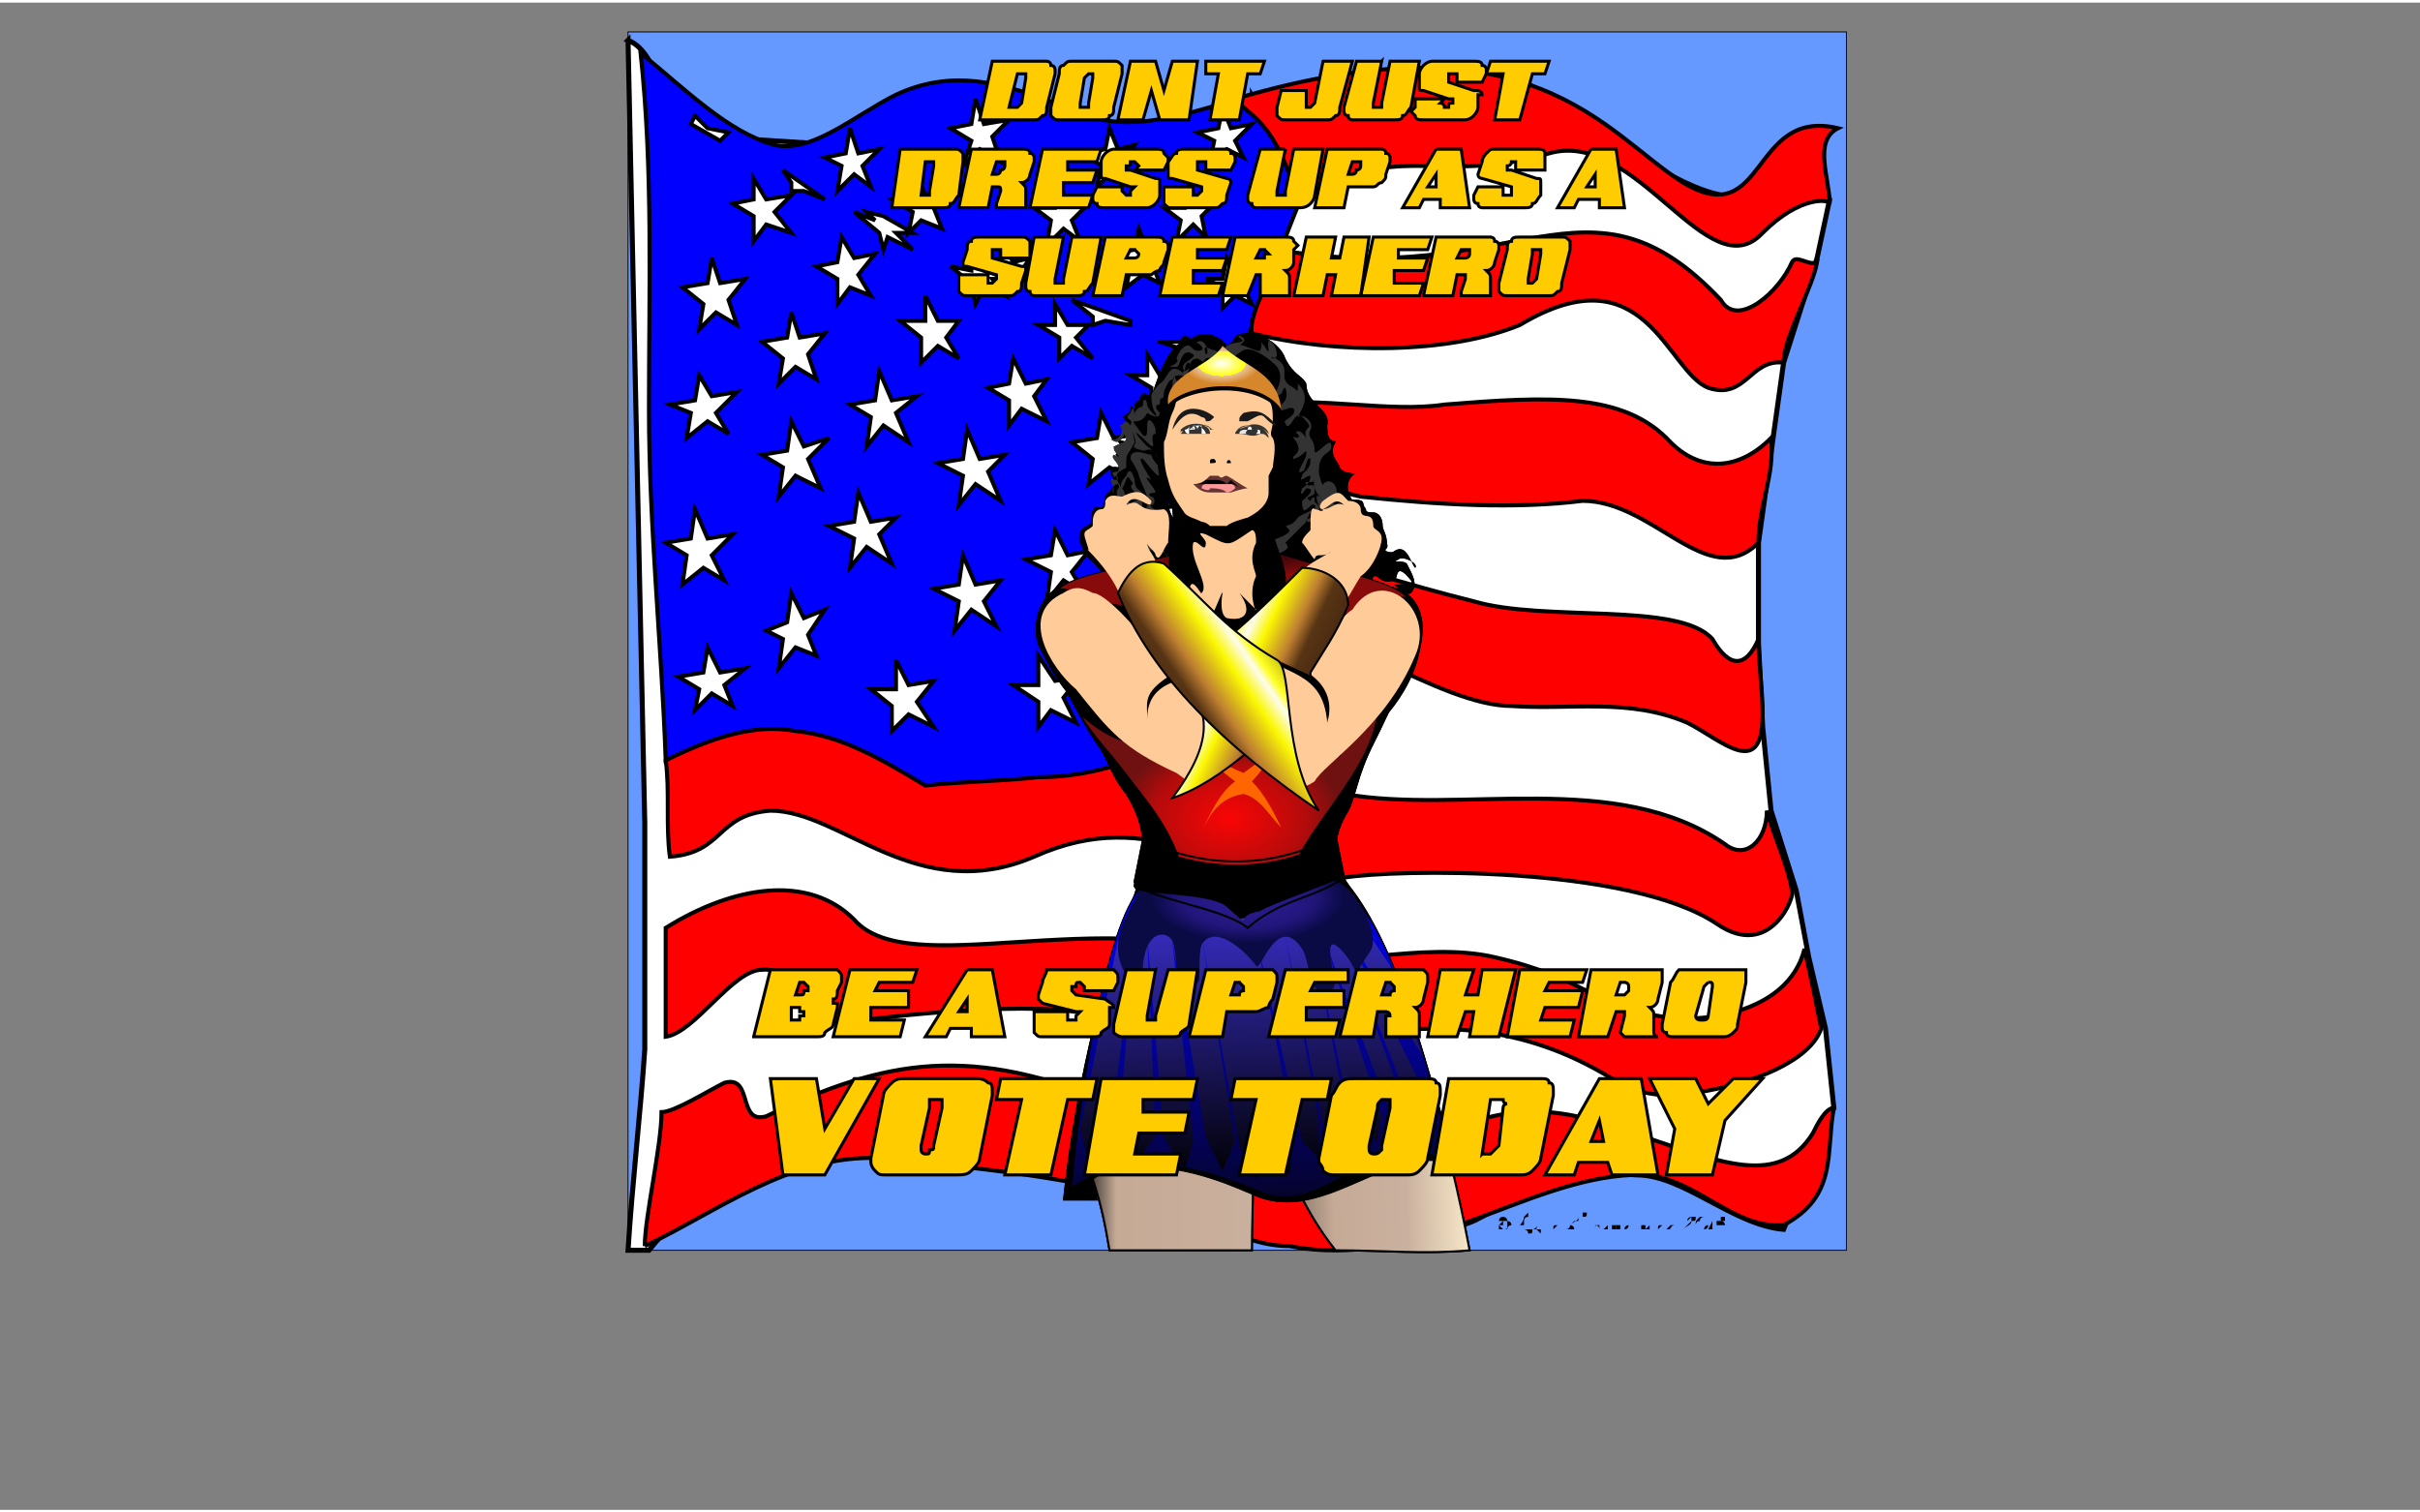 <?xml version="1.0" encoding="UTF-8"?>
<!DOCTYPE svg PUBLIC "-//W3C//DTD SVG 1.1//EN" "http://www.w3.org/Graphics/SVG/1.1/DTD/svg11.dtd">
<!-- Creator: CorelDRAW X7 -->
<svg xmlns="http://www.w3.org/2000/svg" xml:space="preserve" width="576px" height="360px" version="1.1" style="shape-rendering:geometricPrecision; text-rendering:geometricPrecision; image-rendering:optimizeQuality; fill-rule:evenodd; clip-rule:evenodd"
viewBox="0 0 578 360"
 xmlns:xlink="http://www.w3.org/1999/xlink">
 <rect x="0" y="0" width="578" height="360" fill="#808080" stroke="none"/>
 <defs>
  <style type="text/css">
   <![CDATA[
    .str2 {stroke:black;stroke-width:0.962}
    .str1 {stroke:black;stroke-width:1.202}
    .str3 {stroke:black;stroke-width:0.481}
    .str4 {stroke:black;stroke-width:0.481}
    .str5 {stroke:black;stroke-width:0.721}
    .str0 {stroke:black;stroke-width:0.216}
    .fil0 {fill:none}
    .fil26 {fill:none;fill-rule:nonzero}
    .fil6 {fill:black}
    .fil4 {fill:blue}
    .fil21 {fill:#1A1A1A}
    .fil9 {fill:#333333}
    .fil20 {fill:#663333}
    .fil1 {fill:#6699FF}
    .fil22 {fill:#E6E6E6}
    .fil3 {fill:red}
    .fil13 {fill:#FF6600}
    .fil24 {fill:#FF9999}
    .fil11 {fill:#FFCC99}
    .fil2 {fill:white}
    .fil5 {fill:black;fill-rule:nonzero}
    .fil25 {fill:#FFCC00;fill-rule:nonzero}
    .fil17 {fill:url(#id0)}
    .fil15 {fill:url(#id1)}
    .fil16 {fill:url(#id2)}
    .fil7 {fill:url(#id3)}
    .fil8 {fill:url(#id4)}
    .fil14 {fill:url(#id5)}
    .fil12 {fill:url(#id6)}
    .fil18 {fill:url(#id7)}
    .fil23 {fill:url(#id8)}
    .fil19 {fill:url(#id9)}
    .fil10 {fill:url(#id10)}
   ]]>
  </style>
  <linearGradient id="id0" gradientUnits="objectBoundingBox" x1="52.523%" y1="99.957%" x2="47.477%" y2="0.042%">
   <stop offset="0" style="stop-opacity:1; stop-color:black"/>
   <stop offset="1" style="stop-opacity:1; stop-color:#3A2FCC"/>
  </linearGradient>
  <linearGradient id="id1" gradientUnits="objectBoundingBox" x1="88.481%" y1="16.089%" x2="11.518%" y2="83.91%">
   <stop offset="0" style="stop-opacity:1; stop-color:yellow"/>
   <stop offset="0.145" style="stop-opacity:1; stop-color:#978B04"/>
   <stop offset="0.29" style="stop-opacity:1; stop-color:#FFFF22"/>
   <stop offset="0.329" style="stop-opacity:1; stop-color:#FCFCEF"/>
   <stop offset="0.412" style="stop-opacity:1; stop-color:#FBF803"/>
   <stop offset="0.549" style="stop-opacity:1; stop-color:#BE7F31"/>
   <stop offset="0.631" style="stop-opacity:1; stop-color:#573414"/>
   <stop offset="1" style="stop-opacity:1; stop-color:#2E1709"/>
  </linearGradient>
  <linearGradient id="id2" gradientUnits="objectBoundingBox" x1="46.922%" y1="0.068%" x2="53.078%" y2="99.933%">
   <stop offset="0" style="stop-opacity:1; stop-color:blue"/>
   <stop offset="1" style="stop-opacity:1; stop-color:#050324"/>
  </linearGradient>
  <linearGradient id="id3" gradientUnits="objectBoundingBox" x1="0%" y1="50%" x2="100%" y2="50%">
   <stop offset="0" style="stop-opacity:1; stop-color:#4D443D"/>
   <stop offset="0.09" style="stop-opacity:1; stop-color:#C5AA96"/>
   <stop offset="0.741" style="stop-opacity:1; stop-color:#CAB19F"/>
   <stop offset="1" style="stop-opacity:1; stop-color:#FAECCB"/>
  </linearGradient>
  <linearGradient id="id4" gradientUnits="objectBoundingBox" x1="0.003%" y1="52.318%" x2="99.997%" y2="47.682%">
   <stop offset="0" style="stop-opacity:1; stop-color:#4D443D"/>
   <stop offset="0.212" style="stop-opacity:1; stop-color:#64584E"/>
   <stop offset="0.459" style="stop-opacity:1; stop-color:#C5AA96"/>
   <stop offset="0.741" style="stop-opacity:1; stop-color:#CAB19F"/>
   <stop offset="1" style="stop-opacity:1; stop-color:#FAECCB"/>
  </linearGradient>
  <linearGradient id="id5" gradientUnits="objectBoundingBox" x1="5.93%" y1="22.81%" x2="94.072%" y2="77.189%">
   <stop offset="0" style="stop-opacity:1; stop-color:yellow"/>
   <stop offset="0.114" style="stop-opacity:1; stop-color:#978B04"/>
   <stop offset="0.231" style="stop-opacity:1; stop-color:#FFFF22"/>
   <stop offset="0.329" style="stop-opacity:1; stop-color:#FCFCEF"/>
   <stop offset="0.412" style="stop-opacity:1; stop-color:#FBF803"/>
   <stop offset="0.549" style="stop-opacity:1; stop-color:#BE7F31"/>
   <stop offset="0.631" style="stop-opacity:1; stop-color:#573414"/>
   <stop offset="1" style="stop-opacity:1; stop-color:#2E1709"/>
  </linearGradient>
  <radialGradient id="id6" gradientUnits="userSpaceOnUse" gradientTransform="matrix(1 -0 -0 0.704 0 58)" cx="293.609" cy="194.511" r="26.927" fx="293.609" fy="194.511">
   <stop offset="0" style="stop-opacity:1; stop-color:#FA0505"/>
   <stop offset="0.671" style="stop-opacity:1; stop-color:#B50B0B"/>
   <stop offset="1" style="stop-opacity:1; stop-color:#701111"/>
  </radialGradient>
  <radialGradient id="id7" gradientUnits="userSpaceOnUse" gradientTransform="matrix(-0.121 0.884 -1.848 -0.058 728 -38)" cx="298.534" cy="213.178" r="12.58" fx="298.534" fy="213.178">
   <stop offset="0" style="stop-opacity:1; stop-color:#2F1D99"/>
   <stop offset="0.671" style="stop-opacity:1; stop-color:#22167C"/>
   <stop offset="1" style="stop-opacity:1; stop-color:#0A0A45"/>
  </radialGradient>
  <radialGradient id="id8" gradientUnits="userSpaceOnUse" gradientTransform="matrix(1.02 -0 -0 0.535 -6 40)" cx="291.949" cy="86.355" r="9.189" fx="291.949" fy="86.355">
   <stop offset="0" style="stop-opacity:1; stop-color:white"/>
   <stop offset="0.612" style="stop-opacity:1; stop-color:#FFFF0C"/>
   <stop offset="0.192" style="stop-opacity:1; stop-color:#EAC295"/>
   <stop offset="1" style="stop-opacity:1; stop-color:#D6862B"/>
  </radialGradient>
  <radialGradient id="id9" gradientUnits="userSpaceOnUse" gradientTransform="matrix(1.087 -0 -0 0.47 -26 107)" xlink:href="#id8" cx="294.151" cy="202.616" r="17.571" fx="294.151" fy="202.616">
  </radialGradient>
  <radialGradient id="id10" gradientUnits="userSpaceOnUse" gradientTransform="matrix(1.064 -0 -0 0.262 -19 96)" cx="297.061" cy="130.216" r="27.089" fx="297.061" fy="130.216">
   <stop offset="0" style="stop-opacity:1; stop-color:#010008"/>
   <stop offset="1" style="stop-opacity:1; stop-color:#870B0B"/>
  </radialGradient>
 </defs>
 <g id="Layer_x0020_1">
  <rect class="fil0" width="578" height="360"/>
  <rect class="fil1 str0" x="150" y="7" width="291" height="291"/>
  <path class="fil2 str1" d="M150 9c8,3 8,20 19,23l63 4 130 -18c26,12 56,50 74,12l-2 9 3 8 -3 14 -8 25 -6 43 0 24 1 20 2 20 6 19 3 16 4 17 2 19 -12 29c-12,-1 -24,-13 -35,-13 -26,-2 -33,10 -42,12 -16,5 -37,7 -51,1 -70,-33 -113,-32 -143,5l-5 0c1,-16 3,-33 4,-48l0 -54 -4 -187z"/>
  <path class="fil3 str2" d="M301 96c14,-2 31,2 44,0 25,-2 43,-3 54,9 7,7 16,7 24,-1 1,9 -3,16 -3,25 -12,12 -25,-10 -42,-10 -16,2 -34,1 -53,-1 -9,-2 -14,-5 -20,-8 -1,-4 -3,-10 -4,-14z"/>
  <path class="fil3 str2" d="M304 129c16,5 32,10 48,14 17,5 49,0 57,9 4,7 8,7 11,0 0,6 1,12 1,18 0,16 -10,6 -18,2 -14,-6 -28,-3 -42,-4 -17,0 -45,-21 -56,-19 0,-7 0,-12 -1,-20z"/>
  <path class="fil3 str2" d="M159 221c16,-10 34,-13 45,-2 13,15 59,-4 96,10 17,2 40,-5 57,-1 22,5 24,12 39,14 9,2 31,0 35,-16 2,9 2,9 4,19 -3,9 -21,15 -36,16 -4,0 -10,-1 -14,-4 -44,-27 -77,3 -124,-15 -12,-4 -49,0 -62,2 -10,2 -8,-14 -17,-13 -7,0 -16,15 -23,16 0,-8 0,-19 0,-26z"/>
  <path class="fil3 str2" d="M154 297c0,-7 4,-24 4,-32 3,0 11,-5 15,-7 7,-2 3,10 10,8 29,-14 49,-17 83,-3 11,1 21,10 32,11 15,2 31,4 43,-2 24,-13 39,-5 52,-1 18,6 32,12 40,-1 1,-2 3,-6 5,-6 -2,11 1,21 -12,28 -13,1 -22,-13 -36,-12 -26,1 -51,23 -82,17 -12,0 -21,-8 -34,-11 -20,-6 -45,-8 -64,-10 -21,-1 -39,13 -56,21z"/>
  <path class="fil3 str2" d="M159 181c29,-23 48,4 75,4 9,0 35,-11 44,-11 15,3 29,13 43,15 28,5 65,-6 91,12 5,4 10,-1 10,-8 2,7 5,13 6,19 1,1 -5,17 -18,8 -21,-14 -77,-13 -89,-11 -30,1 -45,-18 -74,-5 -28,12 -46,-11 -63,-11 -13,1 -11,10 -24,11 -1,-7 0,-16 -1,-23z"/>
  <path class="fil4 str2" d="M299 22c4,7 8,15 12,24 -8,20 -15,39 -21,57 -5,16 -10,52 -15,76 -9,4 -18,6 -27,6 -9,1 -18,1 -27,2 -10,-6 -20,-12 -31,-13 -10,-2 -21,2 -31,7 -1,-28 -4,-56 -4,-84 0,-29 1,-57 -2,-85 11,9 21,19 32,22 9,2 19,-7 29,-12 15,-7 28,-2 43,4 13,6 28,0 42,-4z"/>
  <path class="fil3 str2" d="M305 59c57,10 74,-22 106,12 4,7 14,-2 17,-9 1,-2 4,1 6,0 -1,6 -8,18 -8,24 -8,-1 -9,9 -18,6 -10,-4 -15,-33 -45,-15 -17,7 -44,7 -64,2 -1,-5 6,-15 6,-20z"/>
  <path class="fil3 str2" d="M295 23c71,-21 88,8 107,20 20,12 16,-18 37,-13 -6,3 -2,12 -2,18 0,-1 -7,-2 -16,7 -13,14 -30,-25 -51,-19 -27,8 -37,-4 -60,12 -5,-20 -12,-21 -15,-25z"/>
  <polygon class="fil2 str2" points="214,157 217,163 223,162 219,167 223,173 217,170 213,174 213,168 208,164 214,164 "/>
  <polygon class="fil2 str2" points="169,154 172,160 178,159 173,163 175,168 170,165 166,169 167,164 162,161 168,160 "/>
  <polygon class="fil2 str2" points="189,141 192,147 197,145 193,151 195,156 190,154 186,159 187,152 183,150 188,148 "/>
  <polygon class="fil2 str2" points="230,132 233,139 239,138 235,143 238,149 232,145 228,150 229,143 223,140 229,139 "/>
  <polygon class="fil2 str2" points="231,102 234,109 240,108 236,112 239,119 233,115 229,120 230,113 224,110 230,109 "/>
  <polygon class="fil2 str2" points="205,117 208,124 214,123 210,127 213,134 207,130 203,135 204,128 198,125 204,124 "/>
  <polygon class="fil2 str2" points="166,121 169,128 175,127 170,132 173,138 168,135 163,139 164,132 159,129 165,128 "/>
  <polygon class="fil2 str2" points="189,100 192,106 198,104 193,109 196,116 190,113 186,118 187,111 182,108 188,107 "/>
  <polygon class="fil2 str2" points="210,88 213,95 219,94 214,98 217,105 211,101 207,106 208,99 203,96 209,95 "/>
  <polygon class="fil2 str2" points="242,85 245,91 250,90 247,94 250,100 244,97 241,101 241,95 236,92 241,91 "/>
  <polygon class="fil2 str2" points="221,70 224,76 229,76 226,80 229,85 224,82 220,86 220,80 215,76 221,76 "/>
  <polygon class="fil2 str2" points="189,74 191,80 197,79 193,84 195,90 190,87 186,91 187,85 182,81 188,80 "/>
  <polygon class="fil2 str2" points="167,89 170,94 176,93 171,98 174,103 169,100 164,104 165,98 160,96 166,95 "/>
  <polygon class="fil2 str2" points="170,61 172,67 178,66 174,71 176,77 171,74 167,78 168,72 163,68 169,67 "/>
  <polygon class="fil2 str2" points="201,56 204,61 209,60 205,65 208,70 203,68 200,72 200,66 195,63 200,62 "/>
  <polygon class="fil2 str2" points="180,42 183,47 189,46 185,50 189,55 183,53 180,57 180,51 175,48 180,47 "/>
  <polygon class="fil2 str2" points="203,30 205,36 210,35 206,39 208,44 204,41 200,45 201,39 197,37 202,36 "/>
  <polygon class="fil2 str2" points="219,41 221,46 226,45 223,49 225,54 220,52 217,55 218,50 213,47 218,46 "/>
  <polygon class="fil2 str2" points="233,23 235,29 241,28 237,32 239,38 234,35 230,39 232,33 227,30 232,29 "/>
  <polygon class="fil2 str2" points="265,30 267,35 271,34 268,38 270,43 266,40 262,44 263,39 259,36 264,35 "/>
  <polygon class="fil2 str2" points="292,25 294,30 299,29 295,33 297,37 293,35 289,38 290,33 286,31 291,30 "/>
  <polygon class="fil2 str2" points="284,43 286,48 290,48 287,51 288,56 285,53 281,57 282,52 278,49 283,49 "/>
  <polygon class="fil2 str2" points="253,43 255,48 260,48 256,52 258,57 254,54 250,58 251,52 247,49 252,49 "/>
  <polygon class="fil2 str2" points="232,60 235,64 241,66 237,66 240,70 235,68 233,72 232,67 227,63 232,64 "/>
  <polygon class="fil2 str2" points="207,50 211,51 218,55 214,55 218,59 212,56 211,59 210,55 204,50 209,52 "/>
  <polygon class="fil2 str2" points="187,40 189,43 189,45 192,45 197,47 "/>
  <path class="fil2 str2" d="M239 64c-1,-1 -3,-2 -3,-2l3 -1 0 -4 3 5 4 -1 -2 3 3 3 -8 -3z"/>
  <polygon class="fil2 str2" points="172,33 174,31 169,30 166,27 165,29 "/>
  <polygon class="fil2 str2" points="248,156 252,162 258,161 254,166 257,172 251,169 248,173 248,167 242,163 248,163 "/>
  <polygon class="fil2 str2" points="271,133 273,139 279,138 274,143 276,149 271,146 267,151 268,144 263,140 269,140 "/>
  <polygon class="fil2 str2" points="303,111 306,116 312,114 308,119 311,124 305,122 301,126 302,120 296,118 302,117 "/>
  <polygon class="fil2 str2" points="252,126 255,132 260,131 256,136 259,141 254,138 250,143 251,136 245,133 251,132 "/>
  <polygon class="fil2 str2" points="283,113 286,119 292,118 287,123 290,129 285,126 280,131 281,124 276,121 282,120 "/>
  <polygon class="fil2 str2" points="294,85 297,89 303,88 299,92 302,96 297,94 293,97 293,92 287,90 293,89 "/>
  <polygon class="fil2 str2" points="263,98 266,104 272,103 267,108 270,114 265,111 260,115 261,109 256,105 262,104 "/>
  <polygon class="fil2 str2" points="252,72 255,77 260,77 257,80 261,85 256,82 253,85 253,80 248,77 252,77 "/>
  <polygon class="fil2 str2" points="293,61 295,65 300,65 297,68 299,72 295,70 292,73 292,68 288,66 292,66 "/>
  <polygon class="fil2 str2" points="272,54 274,59 279,58 275,62 277,67 273,65 269,68 270,63 266,60 271,59 "/>
  <polygon class="fil2 str2" points="274,84 277,89 282,89 280,92 283,98 278,94 275,98 275,92 270,89 274,89 "/>
  <polygon class="fil2 str2" points="270,76 256,71 261,75 261,77 264,76 270,77 "/>
  <path class="fil2 str2" d="M277 81l5 0 1 -1 4 2 4 0 -2 2 2 2c0,0 -5,-2 -5,-2 0,0 -2,2 -3,2 0,-1 0,-3 0,-3l-6 -2z"/>
  <path class="fil5" d="M361 292c0,0 -1,0 -1,1 0,0 -1,0 -1,0 0,0 0,0 -1,0 0,0 0,0 0,0 0,-1 0,-1 0,-1 0,0 0,0 0,0 0,0 0,0 0,0 0,0 0,0 0,0 0,0 0,0 0,0 0,-1 0,-1 0,-1 0,0 0,-1 1,-1 0,0 0,0 0,0 0,0 0,0 0,0 0,0 1,0 1,1 0,0 1,0 1,1zm-1 0c0,0 0,-1 0,-1 0,0 0,0 0,0 0,0 0,0 0,0 0,0 0,0 0,0 0,0 0,0 0,0 0,0 -1,0 -1,0 0,0 0,0 0,0 0,0 0,0 0,0 0,0 0,0 0,0 0,0 0,0 0,0 -1,0 -1,0 -1,0 0,0 0,1 0,1 0,0 0,0 0,0 0,0 0,0 0,0 1,1 1,1 1,1 0,0 0,0 0,0 1,0 1,0 1,-1 0,0 0,0 0,0 0,0 0,0 0,0zm0 0c0,0 0,0 0,0 -1,0 -1,0 -1,0 0,0 0,0 0,0l0 0c-1,0 -1,0 -1,0 0,0 0,0 1,-1 0,0 0,0 0,0 0,0 0,0 0,0 0,0 1,0 1,0 0,0 0,0 -1,0 0,0 0,0 0,0 0,0 0,0 0,0 0,0 0,0 0,1 0,0 0,0 0,0 0,0 0,0 0,0 0,0 0,0 0,0 1,0 1,0 1,0 0,0 0,0 0,0z"/>
  <path id="1" class="fil5" d="M366 293c0,1 0,1 -1,1 0,0 0,0 0,0 0,-1 -1,-1 -1,-1 0,0 0,0 -1,0 0,0 0,0 0,0 0,0 0,0 0,1 0,0 0,0 0,0 0,0 0,0 0,-1 0,0 0,0 0,0 0,0 0,0 0,-1l0 0c1,-1 1,-2 1,-2l0 0c0,0 0,0 0,0 1,-1 1,-1 1,-1 0,0 0,0 0,0 0,0 0,0 0,1 0,0 0,0 0,0 0,0 0,1 0,2l0 0c0,0 0,1 0,1 0,0 1,0 1,0 0,0 0,0 0,0zm-1 0l0 0c0,0 0,0 0,-1l0 -1c0,0 0,-1 0,-1 -1,0 -1,1 -1,1l0 1c0,0 0,0 0,0 0,0 0,0 -1,0 0,0 0,1 0,1 0,0 0,0 0,0 0,0 0,0 0,0l1 0c0,0 0,0 0,0 0,0 0,0 1,0 0,0 0,0 0,0z"/>
  <path id="2" class="fil5" d="M368 292c0,0 0,0 0,1 0,0 0,0 0,1 0,0 0,0 0,0 0,0 0,0 -1,-1 0,0 0,0 0,0 0,0 0,0 1,0 0,0 0,0 0,-1 0,0 0,0 -1,0 0,0 0,0 0,0 0,1 0,1 0,1 0,0 -1,0 -1,0 0,0 0,0 0,0 0,0 0,0 0,0l0 0c0,0 0,0 0,0 0,0 1,0 1,-1 0,0 1,0 1,0 0,0 0,0 0,0 0,0 0,0 0,0z"/>
  <path id="3" class="fil5" d="M370 292c0,0 0,0 0,1 0,0 0,0 0,1 0,0 0,0 0,0 0,0 0,0 0,-1 0,0 0,0 0,0 0,0 0,0 0,0 0,0 0,0 0,-1 0,0 0,0 0,0 0,0 0,0 -1,0 0,1 0,1 0,1 0,0 0,0 -1,0 0,0 0,0 0,0 0,0 0,0 0,0l0 0c0,0 0,0 1,0 0,0 0,0 0,-1 0,0 1,0 1,0 0,0 0,0 0,0 0,0 0,0 0,0z"/>
  <path id="4" class="fil5" d="M372 293c0,0 0,0 0,0 0,0 0,0 0,0 0,0 0,0 0,0 0,0 0,0 0,0 0,0 0,0 -1,0 0,0 0,0 0,0 0,0 0,0 0,0 -1,0 -1,0 -1,0 0,0 1,0 1,0 0,-1 0,-1 1,-1 0,0 0,0 0,0l0 0c0,1 0,1 0,1 0,0 0,0 0,0 0,-1 0,-1 0,-1 0,0 -1,1 -1,1 0,0 0,0 0,0 0,0 0,0 0,0 0,0 0,0 0,0 0,0 0,0 0,0 1,0 1,0 1,0 0,0 0,0 0,0 0,0 0,0 0,0 0,0 0,0 0,0l0 0z"/>
  <path id="5" class="fil5" d="M378 293c0,0 0,0 0,0 0,0 0,0 0,0 0,0 0,0 -1,0 0,0 0,0 0,0 0,0 0,0 0,0 0,0 -1,0 -1,0 0,0 0,0 -1,0 0,-1 0,-1 0,-1 0,0 0,0 0,0 1,-1 1,-1 1,-1 0,0 0,0 0,0 0,0 0,0 1,0 0,0 0,-1 0,-1 0,0 0,0 0,0 0,0 1,0 1,0l0 0 0 0c-1,0 -1,0 -1,0 0,1 -1,1 -2,2 1,0 1,1 1,1 0,0 1,0 1,0 0,0 1,0 1,0 0,0 0,0 0,0zm-3 -2l0 2c0,0 0,0 0,0 -1,0 -1,0 -1,0 0,0 0,0 0,0 1,0 1,-1 1,-1 0,0 0,-1 0,-1 0,0 0,-1 0,-1 0,0 0,0 0,0 0,0 0,0 0,1z"/>
  <path id="6" class="fil5" d="M380 294l0 0c0,0 0,0 0,-1 0,0 0,0 0,0 0,0 0,0 0,0 0,0 0,0 -1,0l0 0c0,0 0,0 0,0 -1,0 -1,0 -1,0 0,0 0,0 0,0l0 -2c0,-1 0,-1 0,-2 0,0 1,0 1,0 0,1 0,1 -1,1 0,1 0,1 0,1 0,1 0,1 0,1 0,1 0,1 0,1l0 0c0,0 0,0 0,0 0,0 0,0 0,0 0,0 0,0 0,0 0,0 0,0 0,0 0,0 0,0 0,0 1,0 1,0 1,0 0,0 1,0 1,0 0,0 0,0 0,0 0,0 0,0 0,0 0,0 0,0 0,0 0,0 0,0 0,0 0,0 0,0 0,0 0,1 0,1 0,1l0 0z"/>
  <path id="7" class="fil5" d="M382 293c0,0 0,0 0,0 0,0 0,0 0,0 0,0 0,0 0,0 0,0 0,0 0,0 0,0 0,0 -1,0 0,0 0,0 0,0 0,0 -1,0 -1,0 0,0 0,0 0,0 0,0 0,0 1,0 0,-1 0,-1 1,-1 0,0 0,0 0,0l0 0c0,1 0,1 0,1 0,0 0,0 0,0 0,-1 -1,-1 -1,-1 0,0 0,1 0,1 0,0 0,0 0,0 0,0 0,0 0,0 0,0 0,0 0,0 0,0 0,0 0,0 1,0 1,0 1,0 0,0 0,0 0,0 0,0 0,0 0,0 0,0 0,0 0,0l0 0z"/>
  <path id="8" class="fil5" d="M386 293c0,0 0,0 0,0 0,0 0,0 0,0 0,0 0,0 0,0 -1,0 -1,0 -1,0 0,0 0,0 0,0 0,0 0,0 0,0 0,0 0,0 0,0l0 0c0,0 0,0 0,0l-1 0c0,0 0,0 0,0 0,0 0,0 0,0 0,0 0,0 0,0 0,0 0,0 0,0 0,0 0,0 0,0l0 0c0,0 -1,0 -1,0l0 0c0,0 0,0 0,0 0,0 0,0 0,0 0,0 0,0 0,0 1,-1 1,-1 1,-1 0,0 0,0 0,1 0,0 0,0 0,0 0,0 0,0 0,0 0,0 0,0 0,0 0,0 0,0 0,0 0,0 0,0 1,0 0,-1 0,-1 0,-1 0,0 0,0 1,0 0,0 0,0 0,1z"/>
  <path id="9" class="fil5" d="M387 293c0,0 0,0 0,0 0,0 0,0 0,0 0,0 -1,0 -1,0 0,0 0,0 0,0 0,0 0,0 0,0 0,0 0,0 0,0 0,0 0,0 0,0 0,0 0,0 1,0 0,0 0,0 0,0 0,0 0,0 0,0 0,0 0,0 0,0 0,0 0,0 -1,0 0,-1 0,-1 0,-1 0,0 0,0 0,0 1,0 1,0 1,0 0,0 0,0 0,0l0 0 -1 0c0,0 0,0 0,0l1 0c0,1 0,1 0,1z"/>
  <path id="10" class="fil5" d="M390 293c0,0 0,0 0,0 0,0 -1,0 -1,0 0,0 0,0 0,0 0,0 0,0 0,0 0,0 0,0 0,0 -1,0 -1,0 -1,0 0,0 0,0 0,0 0,0 0,0 0,0 0,0 0,0 0,0 0,-1 1,-1 1,-1 0,0 0,0 0,0l0 0c0,1 0,1 0,1 0,0 0,0 0,0 0,-1 0,-1 0,-1 0,0 0,1 -1,1 0,0 0,0 0,0 0,0 0,0 0,0 0,0 0,0 0,0 0,0 0,0 1,0 0,0 0,0 0,0 0,0 0,0 0,0 0,0 0,0 0,0 1,0 1,0 1,0l0 0z"/>
  <path id="11" class="fil5" d="M393 293c0,0 0,0 0,0 0,0 0,0 0,0 0,0 0,0 0,0 0,0 0,0 0,0 0,0 0,0 0,0 0,0 0,0 0,0 0,0 0,0 0,0l0 0c0,0 -1,0 -1,0l-1 0c0,0 0,0 0,0 0,0 0,0 0,0 0,0 0,0 0,0 0,0 0,0 0,0 0,0 0,0 0,0l0 0c0,0 0,0 -1,0l0 0c0,0 0,0 0,0 0,0 0,0 0,0 0,0 0,0 1,0 0,-1 0,-1 0,-1 0,0 0,0 0,1 0,0 0,0 0,0 0,0 0,0 0,0 0,0 0,0 0,0 0,0 0,0 0,0 0,0 1,0 1,0 0,-1 0,-1 0,-1 1,0 1,0 1,0 0,0 0,0 0,1z"/>
  <path id="12" class="fil5" d="M395 292l0 0c0,0 0,0 0,0 0,0 0,0 0,0 0,0 0,0 -1,0l0 0c0,0 0,0 0,0 0,0 0,0 0,0 0,0 0,1 0,1 0,0 0,0 0,0 0,0 0,0 0,0 0,0 0,0 0,0 0,0 -1,0 -1,0 0,0 0,0 0,0 0,0 0,0 0,0 0,0 0,0 0,0 0,0 0,0 1,-1 0,0 0,0 0,0 0,0 0,0 0,0 1,0 1,0 1,0l0 0z"/>
  <path id="13" class="fil5" d="M397 293c0,0 0,0 0,0 0,0 0,0 0,0 0,0 0,0 0,0 0,0 0,0 0,0 0,0 0,0 -1,0 0,0 0,0 0,0 0,0 0,0 0,0 -1,0 -1,0 -1,0 0,0 1,0 1,0 0,-1 0,-1 1,-1 0,0 0,0 0,0l0 0c0,1 0,1 0,1 0,0 0,0 0,0 0,-1 0,-1 0,-1 0,0 -1,1 -1,1 0,0 0,0 0,0 0,0 0,0 0,0 0,0 0,0 0,0 0,0 0,0 0,0 1,0 1,0 1,0 0,0 0,0 0,0 0,0 0,0 0,0 0,0 0,0 0,0l0 0z"/>
  <path id="14" class="fil5" d="M400 292c0,0 -1,0 -1,1 0,0 0,0 0,1 0,0 0,0 0,0 0,0 0,0 0,-1 0,0 0,0 0,0 0,0 0,0 0,0 0,0 0,0 0,-1 0,0 0,0 0,0 0,0 0,0 0,0 0,1 0,1 -1,1 0,0 0,0 0,0 0,0 0,0 0,0 0,0 0,0 0,0l0 0c0,0 0,0 0,0 0,0 0,0 1,-1 0,0 0,0 0,0 0,0 0,0 0,0 0,0 1,0 1,0z"/>
  <path id="15" class="fil5" d="M405 290c0,1 0,1 -1,1 0,0 0,0 0,0 0,1 -1,1 -2,2 0,0 0,0 0,0 0,0 0,0 0,0 0,0 0,0 1,0 0,0 0,0 0,0l1 0c0,0 0,0 0,0 0,0 0,0 0,0l1 0 0 0c-1,0 -1,0 -1,0 0,0 -1,0 -1,0l0 0c0,0 0,0 0,0 0,0 0,0 0,0 0,0 0,0 0,0 0,0 -1,0 -1,0 0,0 0,0 0,0 0,0 0,0 0,0l0 0c0,0 0,0 0,0 0,0 0,0 0,0 0,0 0,0 0,0 0,0 1,-1 1,-1 0,0 0,0 1,-1 0,0 0,0 0,-1 0,0 0,0 0,0 0,0 0,0 -1,1 0,0 -1,0 -1,0 0,0 0,0 0,0l0 0c0,0 0,0 0,0 0,0 0,0 0,0 1,0 1,0 1,0 0,-1 1,-1 1,-1 0,0 0,0 1,0 0,0 0,0 0,0z"/>
  <path id="16" class="fil5" d="M408 291c0,1 0,1 0,1 0,0 0,1 -1,1 0,0 -1,0 -1,0 0,0 -1,0 -1,0 0,0 0,0 0,-1 0,0 0,0 0,0 0,0 0,0 0,0 0,0 0,0 0,0 0,-1 0,-1 1,-2 0,0 0,0 0,0 1,0 1,0 1,0 0,0 0,0 1,0 0,0 0,0 0,0 0,1 0,1 0,1zm0 1l0 -1c0,0 0,0 0,-1 0,0 -1,0 -1,0 0,0 0,0 0,0 0,0 -1,0 -1,1 0,0 0,0 0,0 -1,0 -1,0 -1,0l0 0c1,0 1,0 1,0 0,0 0,0 0,0 -1,0 -1,1 -1,1 0,0 0,0 0,0 0,0 0,1 0,1 1,0 1,0 1,0 0,0 0,0 0,0 1,0 1,0 1,0 0,0 0,-1 1,-1 0,0 0,0 0,0 0,0 0,0 0,0 0,0 0,0 0,0z"/>
  <path id="17" class="fil5" d="M409 291c0,0 0,0 0,0 0,0 0,1 0,1 0,1 0,1 0,1 0,0 0,0 -1,0 0,0 0,0 0,0 0,0 0,0 0,0l1 -2 0 0c0,0 0,0 0,0z"/>
  <path id="18" class="fil5" d="M410 293c0,0 0,0 0,0 0,0 0,0 0,0 0,0 0,0 0,0 0,0 0,0 0,0 0,0 0,0 1,0 0,0 0,0 0,0 0,0 0,0 1,0 0,0 0,-1 0,-1 0,0 0,0 0,0 0,0 0,0 0,0l-1 0c0,0 0,0 0,0 0,0 0,0 -1,0 0,0 0,0 0,0 0,0 0,0 0,0 0,0 0,0 0,0 0,0 0,0 0,0 0,0 0,0 0,1zm0 -1c0,0 0,0 0,0 0,0 0,0 0,0 0,0 0,0 0,0 0,0 0,0 0,0l0 -1c0,0 -1,0 -1,0 0,0 0,0 1,0 0,0 0,-1 0,-1l0 0c0,1 0,1 0,1 0,0 0,0 0,0 0,0 0,0 0,0 0,0 0,0 0,0l0 0c0,0 1,0 1,0 0,0 0,0 0,0 0,0 0,0 0,0 0,0 0,0 0,0 0,0 0,0 0,0 0,0 0,0 0,0 0,0 0,0 0,0 0,0 0,0 0,-1 0,0 0,0 0,0 0,0 0,0 0,0 0,0 0,0 0,0 0,0 0,0 0,0 0,0 0,0 0,0 0,0 0,0 0,0 -1,0 -1,0 -1,0 0,0 0,0 0,0 0,0 0,0 0,0 0,0 0,0 0,0 0,0 0,0 0,0 0,0 0,0 0,0 0,0 0,0 0,0 0,0 0,0 0,0 0,0 0,0 0,0 0,0 1,0 1,0 0,0 0,0 0,0 0,0 0,0 0,0 0,0 0,0 0,0 0,0 0,0 0,0 0,0 0,0 1,0 0,0 0,1 0,1 0,0 0,0 -1,0 0,0 0,0 0,0 0,0 0,0 0,0 0,0 0,0 0,0 0,0 0,0 0,0 1,0 1,1 1,1 0,0 0,0 0,0 0,0 0,1 0,1 0,0 0,0 0,0 0,0 0,0 -1,0 0,0 0,0 0,0 0,0 0,0 0,0 0,0 -1,0 -1,0 0,0 0,0 0,0 0,0 0,0 0,0 0,0 0,0 0,0 0,0 0,0 0,-1l0 0z"/>
  <g id="_2016686535120">
   <path class="fil6 str3" d="M324 141c8,-4 18,0 15,13 -2,12 -12,21 -19,26 -4,4 -4,8 -8,8 -4,3 -2,2 -4,0 -1,0 -11,-8 -11,-8 0,0 -13,8 -14,7 -1,0 -2,-1 -3,-2 -2,-2 -7,-4 -10,-6 -4,-3 -8,-7 -12,-11 -5,-5 -8,-11 -10,-15 -2,-9 4,-18 17,-13 1,-3 -6,-8 -6,-9 0,-1 -1,-2 -1,-3 0,-1 0,-2 2,-3 0,0 1,0 1,-2 0,-1 0,-3 2,-2 1,-1 1,-1 1,-2 0,-2 2,-3 4,-2 10,-2 5,4 10,3 1,1 2,3 2,4 -1,2 0,3 0,6 0,2 -3,2 -2,4 6,6 12,10 17,16 6,-6 13,-12 16,-16 -1,-1 -2,-2 -3,-4 0,-2 1,-4 1,-6 -1,-4 1,-5 4,-5 1,-2 4,-3 7,-2 1,0 2,0 2,1 0,1 1,1 2,1 2,0 1,1 2,2 0,1 1,1 2,1 1,0 2,1 2,3 0,1 1,2 1,4 -1,7 -4,9 -7,12z"/>
   <path class="fil7 str3" d="M261 281c2,6 3,11 4,17 12,0 22,0 34,0 0,-10 1,-22 -1,-32 -30,-54 25,3 -2,-52 -16,1 -8,-1 -24,0 -6,21 -11,44 -11,67z"/>
   <path class="fil8 str3" d="M302 265c5,12 9,23 17,33 12,0 21,1 32,0 -5,-26 -13,-58 -31,-87 -16,1 -15,1 -31,2 13,39 7,44 13,52z"/>
   <path class="fil6 str0" d="M252 159c5,10 8,15 10,18 3,4 3,7 7,12 5,8 5,15 2,24 -6,14 -14,44 -17,73 1,0 3,0 8,0 0,-1 -1,-5 -1,-5 3,-2 7,-3 11,-3 13,0 23,5 28,7 17,7 33,-14 48,-7 -7,-22 -13,-50 -25,-66 -4,-5 -6,-11 -1,-19 2,-4 2,-8 6,-16 2,-4 5,-10 8,-18 -31,0 -53,0 -84,0z"/>
   <path class="fil6" d="M293 82c-1,-2 -5,-4 -8,-2 -5,1 -7,5 -10,14 -1,0 -2,-2 -3,1 0,1 -1,-1 -1,2 0,1 -1,-2 -1,0 0,2 -3,1 -1,3 2,2 -2,-1 0,2 4,6 -5,0 -1,4 0,1 -1,0 -2,0 0,1 4,3 1,5 0,0 -3,-1 -1,3 1,2 -3,3 0,5 3,1 -2,3 -2,4 0,3 -2,1 1,4 1,1 -2,2 0,4 1,1 -1,2 -1,3 -2,3 0,3 0,2 1,-1 6,1 4,5 0,0 -3,3 0,2 0,0 3,-4 2,-5 -1,-2 -1,-3 -3,-4 -1,0 1,-1 -1,-3 0,0 -1,-4 1,-2 4,5 2,1 2,3 0,5 2,1 2,6 0,1 -2,1 -1,3 1,2 1,1 -1,1 -1,0 -2,2 -1,2 1,1 0,3 3,3 0,-1 -3,-3 -1,-3 2,1 0,1 4,1 3,0 0,-2 2,-1 3,2 6,-4 3,-1 -3,3 -6,-7 -1,-4 1,1 3,3 4,1 1,-2 3,0 0,-2 0,-1 0,2 -2,1 -1,-1 -2,-1 -1,-3 1,0 1,-1 3,-1 3,0 -2,-4 -1,-5 1,0 2,0 2,-2 0,0 -1,-2 -2,-3 0,-1 0,-1 -1,-2 -1,-1 -3,-15 -3,-16 1,-2 0,-2 1,-4 0,-1 3,-5 3,-7 1,-6 4,-9 8,-9 1,0 3,1 4,2 2,0 6,-3 9,2 1,2 3,8 3,12 0,1 1,2 2,4 0,4 -2,4 -2,7 0,1 -1,4 -1,6 0,4 -1,4 -2,6 0,1 0,1 -1,2 -1,4 -5,6 -1,11 0,0 -2,-2 0,-3 1,0 0,4 1,5 1,2 5,6 5,1 0,4 -4,-1 -2,-2 0,0 5,4 7,0 0,-2 -3,-4 1,-2 1,0 -1,-2 0,1 1,1 6,7 5,3 -1,3 -5,-6 0,-2 1,1 3,3 5,1 0,-2 -2,-4 0,-2 1,0 2,-2 1,-3 1,0 1,1 3,2 4,0 1,1 2,-2 1,1 2,3 5,2 1,0 0,-5 4,0 1,1 -3,1 -4,1 0,0 3,3 4,2 2,-2 0,-5 -1,-7 -1,-1 -4,0 -2,-1 1,-1 5,1 4,2 -1,-1 -2,-6 -5,-4 -1,1 -4,-1 -3,-1 3,2 0,-4 1,-2 0,2 -4,4 -2,1 0,0 1,-6 -2,-3 -1,0 -2,-2 -2,-3 0,-2 -1,-2 0,-3 0,0 1,-1 0,0 -1,1 -5,-4 -2,-7 2,-1 -2,0 -3,-2 0,-1 -3,-3 -1,-6 0,-1 -2,1 -2,-4 1,-4 -5,-5 -5,-10 -1,-2 -3,-2 -5,-6 -1,-3 -5,-6 -9,-6 -4,0 -2,1 -5,3 0,0 0,1 0,0z"/>
   <path class="fil9" d="M292 84c0,-4 7,-2 4,-4 -1,-1 2,0 1,1 0,0 -1,1 -1,1 0,-1 5,2 5,1 1,-2 -1,-3 1,-1 0,0 1,2 1,1 -1,-6 4,2 1,2 -1,0 0,-1 2,1 2,2 -1,4 3,6 1,1 1,1 1,-1 -1,-1 -2,-2 0,0 2,2 2,4 1,6 0,0 -1,2 -1,2 1,-1 4,1 3,3 -1,2 1,2 1,5 0,2 4,-4 4,-1 0,2 -3,1 -3,6 0,1 1,4 1,3 2,-2 4,1 3,3 -1,0 0,0 -1,0 0,1 0,0 0,1 1,2 6,3 6,3 0,2 0,2 -2,1 0,1 0,2 0,2 1,-1 4,1 2,3 -1,1 0,2 0,2 -4,-3 -2,-2 -3,-4 0,-1 -2,1 -1,2 2,2 -2,1 -2,-1 0,-1 1,-1 0,0 -1,0 1,0 -1,0 0,0 0,2 0,1 -1,-1 2,-1 1,-3 -1,-2 1,0 -1,-2 -2,-1 -4,-8 -1,-4 0,0 -3,-3 -2,-5 0,-1 0,-3 0,0 0,1 -3,0 -2,1 1,1 2,-1 2,2 0,1 -3,1 -1,2 0,0 1,-2 1,0 0,1 3,1 -1,5 -1,0 -2,0 0,-1 0,-1 0,-2 -1,1 -1,1 -5,5 -5,5 2,2 -2,2 -3,4 0,0 -3,1 -2,1 2,-1 2,0 1,1 -2,2 1,2 -1,4 -1,1 3,0 -1,3 0,0 2,0 0,1 0,0 -1,0 1,-1 1,-1 -1,-2 0,-4 1,-1 0,0 0,-1 -2,-4 1,-1 0,-3 -1,-3 1,-2 2,-4 0,0 -2,-1 1,-2 0,0 3,-1 3,-2 -2,-2 0,0 2,-3 1,-1 5,-2 4,-3 -1,-1 -3,4 -3,-1 0,0 4,-3 1,-3 0,0 -2,3 -1,0 0,0 2,-1 2,-3 -1,0 -3,2 -2,0 0,-1 2,-1 2,-4 -1,-1 -1,3 -2,3 -2,1 1,-3 1,-4 0,-2 0,0 -3,1 -1,-1 3,-1 0,-5 -1,-1 2,1 1,-1 -1,0 0,-2 2,1 -1,-3 2,-2 0,-4 -3,-4 -3,2 -5,1 -2,-1 3,-2 2,-4 -1,-1 -4,2 -3,-1 0,0 2,-1 1,-4 -1,0 0,2 -3,2 0,0 4,-5 0,-8 -1,-1 -5,-4 -7,-3 -7,4 2,5 -4,4 -2,0 0,-3 -3,-4 -1,0 -3,-2 -2,1 1,0 0,-4 -2,-3 -1,0 2,1 1,2 -3,1 -2,-3 -5,0 -2,3 0,2 -1,3 -1,1 -3,1 0,1 1,0 1,-5 4,-3 1,1 -4,2 -2,4 0,0 0,-2 1,-2 0,0 1,1 -1,2 -1,0 0,1 -1,0 -3,-2 -3,2 -5,3 0,0 -2,2 -2,3 0,0 0,3 1,4 1,2 -2,-1 -2,-2 0,-1 -1,-2 -1,0 0,1 -1,0 -2,2 0,2 0,-3 -1,0 -2,2 1,1 0,3 0,0 -1,-2 -2,0 0,0 -1,-1 0,1 0,2 -2,3 -3,2 0,0 2,2 3,0 1,-1 0,-2 1,0 0,2 -5,1 -2,4 1,1 -1,0 -1,0 -1,1 2,2 1,4 0,0 -2,0 -1,1 0,1 1,-1 1,1 -2,0 -2,-1 -1,2 0,3 -1,-1 1,-1 1,1 -1,1 0,3 0,1 0,2 0,2 0,0 -1,1 -1,1 0,0 -2,1 -2,2 0,3 1,3 0,3 -1,-2 5,-7 5,-4 0,0 0,-1 -1,1 -1,3 1,1 0,3 0,1 -2,-1 -2,4 0,1 4,2 4,0 0,0 -1,2 -2,0 -1,-3 3,-5 3,-4 0,1 2,0 1,3 0,0 -1,2 -1,2 0,0 4,-2 3,-4 0,1 0,2 0,2 0,1 -4,3 -2,3 0,0 0,-2 0,-1 0,1 1,2 1,2 1,-2 5,2 2,1 -1,-1 -3,4 2,3 0,0 1,-2 2,2 0,0 -2,2 0,0 0,-1 1,-2 0,-2 -3,1 -5,0 -2,-2 3,-1 -3,-3 -3,-3 -1,-2 2,-1 3,-1 2,0 3,4 1,0 0,-1 -2,1 -1,-1 0,-2 0,-4 0,-1 0,1 -4,2 -2,-1 0,0 3,0 2,-3 0,0 -2,3 -5,-1 -1,-1 -3,-2 -1,-3 1,-2 5,4 5,4 1,-2 3,4 0,-2 -2,-3 2,0 2,-1 -1,0 -4,-2 -3,-2 1,0 1,-2 0,-2 -2,-1 2,-1 1,-1 0,-1 -4,-5 -1,-3 0,0 -4,-6 -2,-5 1,1 5,7 4,2 0,0 -2,-2 -2,-3 -1,0 -5,-2 -5,1 0,0 2,3 2,4 1,3 1,2 2,5 1,3 -2,5 -1,0 0,-2 -2,-1 -2,-4 0,0 -1,-4 -2,-1 0,0 -2,2 -1,3 1,-1 1,-4 2,-2 2,2 -2,0 2,4 0,0 0,1 -1,1 -2,2 -2,-2 -3,-3 -3,-4 0,-4 1,-5 0,-4 0,-2 2,-6 0,0 -1,-5 0,-1 1,2 -2,2 2,3 1,0 2,-1 3,1 1,2 0,-1 -2,-2 -3,-3 -4,-5 0,-1 3,3 0,-2 2,-2 0,0 0,0 0,-1 0,-1 -2,-4 -2,-1 0,2 0,4 -2,1 -3,-4 0,0 2,-4 0,0 -1,0 0,0 0,0 3,2 3,0 0,0 -2,-2 0,-2 0,-3 1,0 1,-3 0,0 1,-3 2,-3 1,0 0,-2 0,2 0,1 -1,1 1,0 1,-2 -2,-3 1,-3 3,1 1,-4 4,-4 2,1 1,1 2,0 2,-1 2,3 4,-1 0,-1 0,0 0,0z"/>
   <path class="fil0" d="M291 88c-4,-2 -7,0 -9,4 -1,2 -1,4 -2,6 -2,5 -3,4 -2,16 0,2 1,5 2,7 3,4 4,11 3,19 -1,3 -1,6 -1,8 -1,1 14,-3 14,-4 0,0 3,-3 4,-7 2,-5 2,-12 2,-15 1,-2 1,-2 2,-4 1,-1 1,-6 2,-7 0,-2 0,-5 -1,-6 0,-2 -1,-3 -1,-5 0,-2 0,-4 -1,-5 -1,-5 -3,-8 -7,-6 -2,0 -3,0 -5,-1z"/>
   <path class="fil10 str0" d="M253 140c5,-5 34,-7 40,-14 15,9 37,10 43,16 -6,0 -12,4 -18,5 -16,0 -33,-2 -50,-3 -4,0 -11,-4 -15,-4z"/>
   <path class="fil6" d="M291 88c-4,-2 -7,0 -9,4 -1,2 -1,4 -2,6 -2,5 -5,4 -3,16 0,2 2,5 3,7 1,8 -4,16 3,19 -1,3 0,1 -1,8 -2,6 20,6 22,-5 0,0 1,1 3,-4 1,-4 -4,-12 -3,-15 0,-3 1,-1 2,-3 0,-2 1,-8 2,-9 0,-2 0,-6 0,-7 1,-1 -3,-10 -5,-10 -1,-5 -3,-8 -7,-6 -2,0 -3,0 -5,-1z"/>
   <path class="fil11" d="M288 127c-3,-1 0,1 0,2 0,3 -2,-1 -3,0 -1,4 4,10 2,12 0,1 -3,-6 -3,1 -1,4 2,6 5,5 1,-1 3,-7 3,-6 0,0 -1,5 1,6 5,1 6,-2 3,-6 -2,-2 2,2 4,4 0,1 -2,-4 0,-8 0,-1 -2,-4 0,-8 0,-1 0,-3 -1,-3 -6,4 -5,4 -11,1zm5 -2c1,-1 5,-2 5,-2 2,-1 5,-3 5,-6 0,-3 0,-3 0,-4 0,0 1,-2 1,-2 0,-1 1,-5 0,-7 -1,-1 0,-2 0,-4 0,-2 0,-4 -1,-5 -1,-5 -3,-8 -7,-6 -2,0 -3,0 -5,-1 -4,-2 -7,0 -9,4 -1,2 -1,4 -2,6 -1,2 -1,5 -2,7 0,3 0,6 1,9 1,4 2,5 4,8 1,1 2,1 4,2 0,0 1,0 2,1 0,0 3,0 4,0z"/>
   <path class="fil12 str0" d="M320 180c0,0 2,-11 9,-10 -2,14 -17,27 -20,37 4,-5 15,1 8,4l-19 8c-28,1 23,-2 -3,-1 0,0 -1,0 -1,0l-20 -7c-6,-2 5,-8 9,-2 -3,-12 -9,-18 -15,-26 -3,-4 -7,-8 -10,-13 8,7 13,8 24,7 5,0 10,4 15,2 17,-4 31,-19 23,1z"/>
   <path class="fil11" d="M296 151c6,-6 12,-8 15,-15 1,-2 6,-4 7,-5 -1,1 -2,1 -3,1 -1,0 -1,1 -1,1 -1,-1 -2,-3 -3,-4 0,-1 1,-2 2,-3 0,-3 0,-6 1,-5 1,0 2,1 2,0 2,0 3,-2 5,-1 -2,-2 -3,0 -5,1 -1,0 -1,-1 0,-2 4,-3 4,-2 6,0 2,0 3,1 3,2 0,3 3,0 3,4 0,1 2,1 2,3 0,2 -2,7 -5,9 -2,3 -11,20 -16,22 -5,-3 -11,-6 -13,-8z"/>
   <path class="fil11" d="M323 145c7,-11 20,0 15,11 -7,17 -22,26 -24,30 -3,2 -5,2 -7,0 -17,-13 -28,-28 -39,-43 -2,-7 -10,-14 -8,-12 0,-1 -1,-3 -1,-4 0,-1 1,-1 2,-2 0,-1 0,-1 0,-1 0,-2 1,-3 2,-3 1,0 1,-1 1,-2 1,-2 3,-1 4,-1 4,-2 5,-1 7,1 0,3 -4,-3 -6,1 4,-2 2,2 9,1 2,1 1,5 1,8 -1,1 -2,5 -3,3 0,-1 -2,-2 -2,-3 0,2 2,3 2,5 7,3 17,15 23,20 7,7 17,5 18,18 3,-10 -8,-14 -8,-13 2,-4 4,-7 9,-8 -4,0 0,3 -3,5 -1,-2 6,-10 8,-11z"/>
   <path class="fil11" d="M273 152c-1,-2 -9,-11 -12,-11 -2,-1 -4,-2 -7,0 -11,5 -3,18 3,23 8,10 11,14 24,20 3,2 3,3 4,0 0,-1 1,0 1,-1 1,-2 4,-3 6,-4 4,-1 -7,4 -5,5 1,0 8,-6 7,-6 -1,-1 -9,-10 -13,-16 -3,1 -7,3 -7,9 0,-4 -1,-6 5,-10 -1,-5 0,-9 -6,-9 2,0 -3,0 0,0z"/>
   <path class="fil13" d="M287 198c2,-4 4,-8 10,-9 4,1 6,5 9,8 -2,-4 -4,-8 -7,-11 2,-2 4,-5 7,-9 -3,3 -5,4 -9,7 -5,-2 -7,-4 -10,-5 2,2 4,4 8,7 -4,3 -6,8 -8,12z"/>
   <path class="fil14 str4" d="M311 135c5,0 11,3 11,9 -3,7 -6,11 -9,16 0,1 0,1 0,1l-13 -6c-4,-2 1,22 -2,24 -6,5 -12,9 -18,11 9,-12 11,-22 0,-29 12,-7 21,-16 31,-26z"/>
   <path class="fil15 str4" d="M278 134c-6,-2 -9,3 -11,7 8,20 26,37 48,52 -9,-13 -6,-34 -10,-36 -12,-7 -17,-14 -27,-23z"/>
   <path class="fil16 str0" d="M272 212c17,0 32,0 49,0 11,8 18,35 26,65 -19,-9 -29,11 -43,8 -5,-1 -29,-15 -48,-2 1,-14 7,-60 16,-71z"/>
   <path class="fil6 str3" d="M273 201c15,7 31,7 46,-1l2 10c-7,5 -15,5 -23,12 -6,-6 -25,-7 -27,-11l2 -10z"/>
   <polygon class="fil17" points="267,224 258,269 260,277 265,270 271,225 267,271 272,276 276,271 274,223 278,271 283,279 285,272 280,224 288,271 292,279 295,272 287,223 296,273 300,281 302,271 295,226 302,271 308,280 309,270 300,223 311,272 315,276 315,267 307,223 316,268 321,274 322,268 314,226 323,268 329,272 330,266 316,223 332,265 335,272 336,265 320,221 337,264 341,271 341,262 322,223 340,252 332,230 326,221 329,224 318,215 "/>
   <path class="fil18" d="M273 235c-1,-13 5,-14 7,-11 1,3 1,7 1,10l3 5 2 -5c1,0 0,-6 1,-9 3,-5 10,1 13,5 1,2 5,-13 11,-4 1,1 2,8 3,9l3 4 2 -5c0,-1 -4,-14 2,-7 5,6 1,7 6,0 4,-5 -6,-19 -9,-17 -2,1 -16,6 -17,7 -7,1 -1,5 -8,-1 -3,-3 -18,-3 -21,-4 -1,3 -5,8 -5,14 0,2 1,5 2,6l4 3z"/>
   <path class="fil19 str3" d="M273 200c15,7 31,7 46,-1l2 10c-7,5 -15,5 -23,12 -6,-5 -25,-7 -27,-11l2 -10z"/>
   <path class="fil20" d="M285 115c2,0 3,-1 4,-2 1,0 2,0 2,0 1,1 1,0 2,0 2,1 3,2 5,3 -1,0 -4,1 -4,1 -1,0 -2,0 -3,0 -1,0 -1,0 -2,0 -2,0 -3,-1 -4,-2z"/>
   <path class="fil6" d="M297 116c-1,0 -2,-1 -3,-2 0,0 -1,1 -1,1 -1,-1 -2,-1 -3,-1 -1,0 -1,0 -2,0 -1,1 -2,1 -3,1 2,0 2,0 4,0 1,0 3,0 5,0 1,0 2,1 3,1z"/>
   <path class="fil6" d="M289 110c1,0 2,0 1,-1 0,0 0,0 0,0 -1,0 -1,0 -1,1z"/>
   <path class="fil6" d="M293 110c0,-1 1,-1 1,0 0,0 0,0 0,0 -1,0 -1,0 -1,0 0,0 0,-1 0,0z"/>
   <path class="fil21" d="M290 99c-1,-1 -3,-2 -5,-2 -2,0 -4,1 -5,5 2,-3 4,-5 7,-3 0,0 1,0 1,1 1,0 1,0 2,-1z"/>
   <path class="fil21" d="M296 100c0,-1 0,-1 1,-2 4,-1 5,0 8,3 -1,0 -2,-1 -3,-2 -1,-1 -2,0 -4,1 0,0 0,0 -1,0 0,0 -1,0 -1,0z"/>
   <path class="fil9" d="M290 102c-1,0 -1,-1 -2,-1 -3,-1 -5,0 -6,1 0,0 0,1 0,1 0,-1 1,-1 0,0 0,0 -1,0 -1,0 0,0 1,0 2,0 1,0 3,0 5,0 0,0 0,0 0,0 1,0 1,0 1,0 0,-2 -2,-2 -2,-2 0,0 2,0 2,1 0,0 1,0 1,0z"/>
   <path class="fil9" d="M295 102c1,0 1,-1 3,-1 3,-1 5,1 5,2 -1,-1 -2,-2 -2,-2 1,1 2,2 2,3 -1,-1 -1,-1 -2,-1 -2,1 -3,0 -5,0 0,0 -1,0 -1,0 0,-1 2,-2 4,-2 -1,0 -3,1 -4,1z"/>
   <path class="fil2" d="M284 101c0,1 0,1 0,2 0,0 -1,0 -1,-1 0,0 1,0 1,-1z"/>
   <path class="fil2" d="M287 101c-1,0 1,1 1,2 -1,0 -1,0 -1,0 0,-1 0,-1 0,-2z"/>
   <path class="fil2" d="M287 101c-1,0 -1,1 -1,1 0,0 0,0 0,-1 0,0 0,1 0,1 0,0 0,-1 -1,-1 0,0 1,1 0,1 0,0 0,-1 0,0 0,0 0,0 0,0 0,0 0,0 0,0 0,0 0,0 -1,0 0,0 0,0 0,0 0,0 1,-1 1,0 0,0 0,0 0,0 -1,-1 1,-1 2,-1 0,0 0,0 0,0z"/>
   <path class="fil22" d="M298 102c0,0 -1,1 0,1 -1,0 -1,0 -2,0 0,-1 1,-1 2,-1z"/>
   <path class="fil2" d="M300 102c1,0 1,0 1,1 0,0 -1,0 -1,0 0,0 1,-1 0,-1z"/>
   <path class="fil2" d="M298 102c0,0 0,0 0,0 1,0 1,0 1,0 0,0 0,0 0,0 0,0 1,0 1,0 0,0 0,0 0,0 0,0 0,0 -1,0 0,-1 -1,-1 -1,0 0,0 0,0 0,0z"/>
   <path class="fil6" d="M306 98c-1,-8 -9,-9 -14,-15 -4,5 -14,7 -13,14 4,-5 21,-7 27,1z"/>
   <path class="fil23" d="M306 97c-1,-9 -9,-10 -14,-15 -3,5 -14,7 -13,14 4,-5 21,-7 27,1z"/>
   <path class="fil24" d="M288 115c0,0 -1,0 -1,1 0,0 2,1 2,0 1,0 3,0 4,1 1,0 2,-1 2,-1 0,-1 -1,-1 -1,-1 -1,0 -2,0 -3,0 -1,0 -2,0 -3,0z"/>
   <polygon class="fil13" points="290,86 292,88 294,86 292,88 294,90 292,88 290,90 292,88 "/>
  </g>
  <g id="_2016686553296">
   <path class="fil6 str3" d="M324 141c8,-4 18,0 15,13 -2,12 -12,21 -19,26 -4,4 -4,8 -8,8 -4,3 -2,2 -4,0 -1,0 -11,-8 -11,-8 0,0 -13,8 -14,7 -1,0 -2,-1 -3,-2 -2,-2 -7,-4 -10,-6 -4,-3 -8,-7 -12,-11 -5,-5 -8,-11 -10,-15 -2,-9 4,-18 17,-13 1,-3 -6,-8 -6,-9 0,-1 -1,-2 -1,-3 0,-1 0,-2 2,-3 0,0 1,0 1,-2 0,-1 0,-3 2,-2 1,-1 1,-1 1,-2 0,-2 2,-3 4,-2 10,-2 5,4 10,3 1,1 2,3 2,4 -1,2 0,3 0,6 0,2 -3,2 -2,4 6,6 12,10 17,16 6,-6 13,-12 16,-16 -1,-1 -2,-2 -3,-4 0,-2 1,-4 1,-6 -1,-4 1,-5 4,-5 1,-2 4,-3 7,-2 1,0 2,0 2,1 0,1 1,1 2,1 2,0 1,1 2,2 0,1 1,1 2,1 1,0 2,1 2,3 0,1 1,2 1,4 -1,7 -4,9 -7,12z"/>
   <path class="fil7 str3" d="M261 281c2,6 3,11 4,17 12,0 22,0 34,0 0,-10 1,-22 -1,-32 -30,-54 25,3 -2,-52 -16,1 -8,-1 -24,0 -6,21 -11,44 -11,67z"/>
   <path class="fil8 str3" d="M302 265c5,12 9,23 17,33 12,0 21,1 32,0 -5,-26 -13,-58 -31,-87 -16,1 -15,1 -31,2 13,39 7,44 13,52z"/>
   <path class="fil6 str0" d="M252 159c5,10 8,15 10,18 3,4 3,7 7,12 5,8 5,15 2,24 -6,14 -14,44 -17,73 1,0 3,0 8,0 0,-1 -1,-5 -1,-5 3,-2 7,-3 11,-3 13,0 23,5 28,7 17,7 33,-14 48,-7 -7,-22 -13,-50 -25,-66 -4,-5 -6,-11 -1,-19 2,-4 2,-8 6,-16 2,-4 5,-10 8,-18 -31,0 -53,0 -84,0z"/>
   <path class="fil6" d="M293 82c-1,-2 -5,-4 -8,-2 -5,1 -7,5 -10,14 -1,0 -2,-2 -3,1 0,1 -1,-1 -1,2 0,1 -1,-2 -1,0 0,2 -3,1 -1,3 2,2 -2,-1 0,2 4,6 -5,0 -1,4 0,1 -1,0 -2,0 0,1 4,3 1,5 0,0 -3,-1 -1,3 1,2 -3,3 0,5 3,1 -2,3 -2,4 0,3 -2,1 1,4 1,1 -2,2 0,4 1,1 -1,2 -1,3 -2,3 0,3 0,2 1,-1 6,1 4,5 0,0 -3,3 0,2 0,0 3,-4 2,-5 -1,-2 -1,-3 -3,-4 -1,0 1,-1 -1,-3 0,0 -1,-4 1,-2 4,5 2,1 2,3 0,5 2,1 2,6 0,1 -2,1 -1,3 1,2 1,1 -1,1 -1,0 -2,2 -1,2 1,1 0,3 3,3 0,-1 -3,-3 -1,-3 2,1 0,1 4,1 3,0 0,-2 2,-1 3,2 6,-4 3,-1 -3,3 -6,-7 -1,-4 1,1 3,3 4,1 1,-2 3,0 0,-2 0,-1 0,2 -2,1 -1,-1 -2,-1 -1,-3 1,0 1,-1 3,-1 3,0 -2,-4 -1,-5 1,0 2,0 2,-2 0,0 -1,-2 -2,-3 0,-1 0,-1 -1,-2 -1,-1 -3,-15 -3,-16 1,-2 0,-2 1,-4 0,-1 3,-5 3,-7 1,-6 4,-9 8,-9 1,0 3,1 4,2 2,0 6,-3 9,2 1,2 3,8 3,12 0,1 1,2 2,4 0,4 -2,4 -2,7 0,1 -1,4 -1,6 0,4 -1,4 -2,6 0,1 0,1 -1,2 -1,4 -5,6 -1,11 0,0 -2,-2 0,-3 1,0 0,4 1,5 1,2 5,6 5,1 0,4 -4,-1 -2,-2 0,0 5,4 7,0 0,-2 -3,-4 1,-2 1,0 -1,-2 0,1 1,1 6,7 5,3 -1,3 -5,-6 0,-2 1,1 3,3 5,1 0,-2 -2,-4 0,-2 1,0 2,-2 1,-3 1,0 1,1 3,2 4,0 1,1 2,-2 1,1 2,3 5,2 1,0 0,-5 4,0 1,1 -3,1 -4,1 0,0 3,3 4,2 2,-2 0,-5 -1,-7 -1,-1 -4,0 -2,-1 1,-1 5,1 4,2 -1,-1 -2,-6 -5,-4 -1,1 -4,-1 -3,-1 3,2 0,-4 1,-2 0,2 -4,4 -2,1 0,0 1,-6 -2,-3 -1,0 -2,-2 -2,-3 0,-2 -1,-2 0,-3 0,0 1,-1 0,0 -1,1 -5,-4 -2,-7 2,-1 -2,0 -3,-2 0,-1 -3,-3 -1,-6 0,-1 -2,1 -2,-4 1,-4 -5,-5 -5,-10 -1,-2 -3,-2 -5,-6 -1,-3 -5,-6 -9,-6 -4,0 -2,1 -5,3 0,0 0,1 0,0z"/>
   <path class="fil9" d="M292 84c0,-4 7,-2 4,-4 -1,-1 2,0 1,1 0,0 -1,1 -1,1 0,-1 5,2 5,1 1,-2 -1,-3 1,-1 0,0 1,2 1,1 -1,-6 4,2 1,2 -1,0 0,-1 2,1 2,2 -1,4 3,6 1,1 1,1 1,-1 -1,-1 -2,-2 0,0 2,2 2,4 1,6 0,0 -1,2 -1,2 1,-1 4,1 3,3 -1,2 1,2 1,5 0,2 4,-4 4,-1 0,2 -3,1 -3,6 0,1 1,4 1,3 2,-2 4,1 3,3 -1,0 0,0 -1,0 0,1 0,0 0,1 1,2 6,3 6,3 0,2 0,2 -2,1 0,1 0,2 0,2 1,-1 4,1 2,3 -1,1 0,2 0,2 -4,-3 -2,-2 -3,-4 0,-1 -2,1 -1,2 2,2 -2,1 -2,-1 0,-1 1,-1 0,0 -1,0 1,0 -1,0 0,0 0,2 0,1 -1,-1 2,-1 1,-3 -1,-2 1,0 -1,-2 -2,-1 -4,-8 -1,-4 0,0 -3,-3 -2,-5 0,-1 0,-3 0,0 0,1 -3,0 -2,1 1,1 2,-1 2,2 0,1 -3,1 -1,2 0,0 1,-2 1,0 0,1 3,1 -1,5 -1,0 -2,0 0,-1 0,-1 0,-2 -1,1 -1,1 -5,5 -5,5 2,2 -2,2 -3,4 0,0 -3,1 -2,1 2,-1 2,0 1,1 -2,2 1,2 -1,4 -1,1 3,0 -1,3 0,0 2,0 0,1 0,0 -1,0 1,-1 1,-1 -1,-2 0,-4 1,-1 0,0 0,-1 -2,-4 1,-1 0,-3 -1,-3 1,-2 2,-4 0,0 -2,-1 1,-2 0,0 3,-1 3,-2 -2,-2 0,0 2,-3 1,-1 5,-2 4,-3 -1,-1 -3,4 -3,-1 0,0 4,-3 1,-3 0,0 -2,3 -1,0 0,0 2,-1 2,-3 -1,0 -3,2 -2,0 0,-1 2,-1 2,-4 -1,-1 -1,3 -2,3 -2,1 1,-3 1,-4 0,-2 0,0 -3,1 -1,-1 3,-1 0,-5 -1,-1 2,1 1,-1 -1,0 0,-2 2,1 -1,-3 2,-2 0,-4 -3,-4 -3,2 -5,1 -2,-1 3,-2 2,-4 -1,-1 -4,2 -3,-1 0,0 2,-1 1,-4 -1,0 0,2 -3,2 0,0 4,-5 0,-8 -1,-1 -5,-4 -7,-3 -7,4 2,5 -4,4 -2,0 0,-3 -3,-4 -1,0 -3,-2 -2,1 1,0 0,-4 -2,-3 -1,0 2,1 1,2 -3,1 -2,-3 -5,0 -2,3 0,2 -1,3 -1,1 -3,1 0,1 1,0 1,-5 4,-3 1,1 -4,2 -2,4 0,0 0,-2 1,-2 0,0 1,1 -1,2 -1,0 0,1 -1,0 -3,-2 -3,2 -5,3 0,0 -2,2 -2,3 0,0 0,3 1,4 1,2 -2,-1 -2,-2 0,-1 -1,-2 -1,0 0,1 -1,0 -2,2 0,2 0,-3 -1,0 -2,2 1,1 0,3 0,0 -1,-2 -2,0 0,0 -1,-1 0,1 0,2 -2,3 -3,2 0,0 2,2 3,0 1,-1 0,-2 1,0 0,2 -5,1 -2,4 1,1 -1,0 -1,0 -1,1 2,2 1,4 0,0 -2,0 -1,1 0,1 1,-1 1,1 -2,0 -2,-1 -1,2 0,3 -1,-1 1,-1 1,1 -1,1 0,3 0,1 0,2 0,2 0,0 -1,1 -1,1 0,0 -2,1 -2,2 0,3 1,3 0,3 -1,-2 5,-7 5,-4 0,0 0,-1 -1,1 -1,3 1,1 0,3 0,1 -2,-1 -2,4 0,1 4,2 4,0 0,0 -1,2 -2,0 -1,-3 3,-5 3,-4 0,1 2,0 1,3 0,0 -1,2 -1,2 0,0 4,-2 3,-4 0,1 0,2 0,2 0,1 -4,3 -2,3 0,0 0,-2 0,-1 0,1 1,2 1,2 1,-2 5,2 2,1 -1,-1 -3,4 2,3 0,0 1,-2 2,2 0,0 -2,2 0,0 0,-1 1,-2 0,-2 -3,1 -5,0 -2,-2 3,-1 -3,-3 -3,-3 -1,-2 2,-1 3,-1 2,0 3,4 1,0 0,-1 -2,1 -1,-1 0,-2 0,-4 0,-1 0,1 -4,2 -2,-1 0,0 3,0 2,-3 0,0 -2,3 -5,-1 -1,-1 -3,-2 -1,-3 1,-2 5,4 5,4 1,-2 3,4 0,-2 -2,-3 2,0 2,-1 -1,0 -4,-2 -3,-2 1,0 1,-2 0,-2 -2,-1 2,-1 1,-1 0,-1 -4,-5 -1,-3 0,0 -4,-6 -2,-5 1,1 5,7 4,2 0,0 -2,-2 -2,-3 -1,0 -5,-2 -5,1 0,0 2,3 2,4 1,3 1,2 2,5 1,3 -2,5 -1,0 0,-2 -2,-1 -2,-4 0,0 -1,-4 -2,-1 0,0 -2,2 -1,3 1,-1 1,-4 2,-2 2,2 -2,0 2,4 0,0 0,1 -1,1 -2,2 -2,-2 -3,-3 -3,-4 0,-4 1,-5 0,-4 0,-2 2,-6 0,0 -1,-5 0,-1 1,2 -2,2 2,3 1,0 2,-1 3,1 1,2 0,-1 -2,-2 -3,-3 -4,-5 0,-1 3,3 0,-2 2,-2 0,0 0,0 0,-1 0,-1 -2,-4 -2,-1 0,2 0,4 -2,1 -3,-4 0,0 2,-4 0,0 -1,0 0,0 0,0 3,2 3,0 0,0 -2,-2 0,-2 0,-3 1,0 1,-3 0,0 1,-3 2,-3 1,0 0,-2 0,2 0,1 -1,1 1,0 1,-2 -2,-3 1,-3 3,1 1,-4 4,-4 2,1 1,1 2,0 2,-1 2,3 4,-1 0,-1 0,0 0,0z"/>
   <path class="fil0" d="M291 88c-4,-2 -7,0 -9,4 -1,2 -1,4 -2,6 -2,5 -3,4 -2,16 0,2 1,5 2,7 3,4 4,11 3,19 -1,3 -1,6 -1,8 -1,1 14,-3 14,-4 0,0 3,-3 4,-7 2,-5 2,-12 2,-15 1,-2 1,-2 2,-4 1,-1 1,-6 2,-7 0,-2 0,-5 -1,-6 0,-2 -1,-3 -1,-5 0,-2 0,-4 -1,-5 -1,-5 -3,-8 -7,-6 -2,0 -3,0 -5,-1z"/>
   <path class="fil10 str0" d="M253 140c5,-5 34,-7 40,-14 15,9 37,10 43,16 -6,0 -12,4 -18,5 -16,0 -33,-2 -50,-3 -4,0 -11,-4 -15,-4z"/>
   <path class="fil6" d="M291 88c-4,-2 -7,0 -9,4 -1,2 -1,4 -2,6 -2,5 -5,4 -3,16 0,2 2,5 3,7 1,8 -4,16 3,19 -1,3 0,1 -1,8 -2,6 20,6 22,-5 0,0 1,1 3,-4 1,-4 -4,-12 -3,-15 0,-3 1,-1 2,-3 0,-2 1,-8 2,-9 0,-2 0,-6 0,-7 1,-1 -3,-10 -5,-10 -1,-5 -3,-8 -7,-6 -2,0 -3,0 -5,-1z"/>
   <path class="fil11" d="M288 127c-3,-1 0,1 0,2 0,3 -2,-1 -3,0 -1,4 4,10 2,12 0,1 -3,-6 -3,1 -1,4 2,6 5,5 1,-1 3,-7 3,-6 0,0 -1,5 1,6 5,1 6,-2 3,-6 -2,-2 2,2 4,4 0,1 -2,-4 0,-8 0,-1 -2,-4 0,-8 0,-1 0,-3 -1,-3 -6,4 -5,4 -11,1zm5 -2c1,-1 5,-2 5,-2 2,-1 5,-3 5,-6 0,-3 0,-3 0,-4 0,0 1,-2 1,-2 0,-1 1,-5 0,-7 -1,-1 0,-2 0,-4 0,-2 0,-4 -1,-5 -1,-5 -3,-8 -7,-6 -2,0 -3,0 -5,-1 -4,-2 -7,0 -9,4 -1,2 -1,4 -2,6 -1,2 -1,5 -2,7 0,3 0,6 1,9 1,4 2,5 4,8 1,1 2,1 4,2 0,0 1,0 2,1 0,0 3,0 4,0z"/>
   <path class="fil12 str0" d="M320 180c0,0 2,-11 9,-10 -2,14 -17,27 -20,37 4,-5 15,1 8,4l-19 8c-28,1 23,-2 -3,-1 0,0 -1,0 -1,0l-20 -7c-6,-2 5,-8 9,-2 -3,-12 -9,-18 -15,-26 -3,-4 -7,-8 -10,-13 8,7 13,8 24,7 5,0 10,4 15,2 17,-4 31,-19 23,1z"/>
   <path class="fil11" d="M296 151c6,-6 12,-8 15,-15 1,-2 6,-4 7,-5 -1,1 -2,1 -3,1 -1,0 -1,1 -1,1 -1,-1 -2,-3 -3,-4 0,-1 1,-2 2,-3 0,-3 0,-6 1,-5 1,0 2,1 2,0 2,0 3,-2 5,-1 -2,-2 -3,0 -5,1 -1,0 -1,-1 0,-2 4,-3 4,-2 6,0 2,0 3,1 3,2 0,3 3,0 3,4 0,1 2,1 2,3 0,2 -2,7 -5,9 -2,3 -11,20 -16,22 -5,-3 -11,-6 -13,-8z"/>
   <path class="fil11" d="M323 145c7,-11 20,0 15,11 -7,17 -22,26 -24,30 -3,2 -5,2 -7,0 -17,-13 -28,-28 -39,-43 -2,-7 -10,-14 -8,-12 0,-1 -1,-3 -1,-4 0,-1 1,-1 2,-2 0,-1 0,-1 0,-1 0,-2 1,-3 2,-3 1,0 1,-1 1,-2 1,-2 3,-1 4,-1 4,-2 5,-1 7,1 0,3 -4,-3 -6,1 4,-2 2,2 9,1 2,1 1,5 1,8 -1,1 -2,5 -3,3 0,-1 -2,-2 -2,-3 0,2 2,3 2,5 7,3 17,15 23,20 7,7 17,5 18,18 3,-10 -8,-14 -8,-13 2,-4 4,-7 9,-8 -4,0 0,3 -3,5 -1,-2 6,-10 8,-11z"/>
   <path class="fil11" d="M273 152c-1,-2 -9,-11 -12,-11 -2,-1 -4,-2 -7,0 -11,5 -3,18 3,23 8,10 11,14 24,20 3,2 3,3 4,0 0,-1 1,0 1,-1 1,-2 4,-3 6,-4 4,-1 -7,4 -5,5 1,0 8,-6 7,-6 -1,-1 -9,-10 -13,-16 -3,1 -7,3 -7,9 0,-4 -1,-6 5,-10 -1,-5 0,-9 -6,-9 2,0 -3,0 0,0z"/>
   <path class="fil13" d="M287 198c2,-4 4,-8 10,-9 4,1 6,5 9,8 -2,-4 -4,-8 -7,-11 2,-2 4,-5 7,-9 -3,3 -5,4 -9,7 -5,-2 -7,-4 -10,-5 2,2 4,4 8,7 -4,3 -6,8 -8,12z"/>
   <path class="fil14 str4" d="M311 135c5,0 11,3 11,9 -3,7 -6,11 -9,16 0,1 0,1 0,1l-13 -6c-4,-2 1,22 -2,24 -6,5 -12,9 -18,11 9,-12 11,-22 0,-29 12,-7 21,-16 31,-26z"/>
   <path class="fil15 str4" d="M278 134c-6,-2 -9,3 -11,7 8,20 26,37 48,52 -9,-13 -6,-34 -10,-36 -12,-7 -17,-14 -27,-23z"/>
   <path class="fil16 str0" d="M272 212c17,0 32,0 49,0 11,8 18,35 26,65 -19,-9 -29,11 -43,8 -5,-1 -29,-15 -48,-2 1,-14 7,-60 16,-71z"/>
   <path class="fil6 str3" d="M273 201c15,7 31,7 46,-1l2 10c-7,5 -15,5 -23,12 -6,-6 -25,-7 -27,-11l2 -10z"/>
   <polygon class="fil17" points="267,224 258,269 260,277 265,270 271,225 267,271 272,276 276,271 274,223 278,271 283,279 285,272 280,224 288,271 292,279 295,272 287,223 296,273 300,281 302,271 295,226 302,271 308,280 309,270 300,223 311,272 315,276 315,267 307,223 316,268 321,274 322,268 314,226 323,268 329,272 330,266 316,223 332,265 335,272 336,265 320,221 337,264 341,271 341,262 322,223 340,252 332,230 326,221 329,224 318,215 "/>
   <path class="fil18" d="M273 235c-1,-13 5,-14 7,-11 1,3 1,7 1,10l3 5 2 -5c1,0 0,-6 1,-9 3,-5 10,1 13,5 1,2 5,-13 11,-4 1,1 2,8 3,9l3 4 2 -5c0,-1 -4,-14 2,-7 5,6 1,7 6,0 4,-5 -6,-19 -9,-17 -2,1 -16,6 -17,7 -7,1 -1,5 -8,-1 -3,-3 -18,-3 -21,-4 -1,3 -5,8 -5,14 0,2 1,5 2,6l4 3z"/>
   <path class="fil19 str3" d="M273 200c15,7 31,7 46,-1l2 10c-7,5 -15,5 -23,12 -6,-5 -25,-7 -27,-11l2 -10z"/>
   <path class="fil20" d="M285 115c2,0 3,-1 4,-2 1,0 2,0 2,0 1,1 1,0 2,0 2,1 3,2 5,3 -1,0 -4,1 -4,1 -1,0 -2,0 -3,0 -1,0 -1,0 -2,0 -2,0 -3,-1 -4,-2z"/>
   <path class="fil6" d="M297 116c-1,0 -2,-1 -3,-2 0,0 -1,1 -1,1 -1,-1 -2,-1 -3,-1 -1,0 -1,0 -2,0 -1,1 -2,1 -3,1 2,0 2,0 4,0 1,0 3,0 5,0 1,0 2,1 3,1z"/>
   <path class="fil6" d="M289 110c1,0 2,0 1,-1 0,0 0,0 0,0 -1,0 -1,0 -1,1z"/>
   <path class="fil6" d="M293 110c0,-1 1,-1 1,0 0,0 0,0 0,0 -1,0 -1,0 -1,0 0,0 0,-1 0,0z"/>
   <path class="fil21" d="M290 99c-1,-1 -3,-2 -5,-2 -2,0 -4,1 -5,5 2,-3 4,-5 7,-3 0,0 1,0 1,1 1,0 1,0 2,-1z"/>
   <path class="fil21" d="M296 100c0,-1 0,-1 1,-2 4,-1 5,0 8,3 -1,0 -2,-1 -3,-2 -1,-1 -2,0 -4,1 0,0 0,0 -1,0 0,0 -1,0 -1,0z"/>
   <path class="fil9" d="M290 102c-1,0 -1,-1 -2,-1 -3,-1 -5,0 -6,1 0,0 0,1 0,1 0,-1 1,-1 0,0 0,0 -1,0 -1,0 0,0 1,0 2,0 1,0 3,0 5,0 0,0 0,0 0,0 1,0 1,0 1,0 0,-2 -2,-2 -2,-2 0,0 2,0 2,1 0,0 1,0 1,0z"/>
   <path class="fil9" d="M295 102c1,0 1,-1 3,-1 3,-1 5,1 5,2 -1,-1 -2,-2 -2,-2 1,1 2,2 2,3 -1,-1 -1,-1 -2,-1 -2,1 -3,0 -5,0 0,0 -1,0 -1,0 0,-1 2,-2 4,-2 -1,0 -3,1 -4,1z"/>
   <path class="fil2" d="M284 101c0,1 0,1 0,2 0,0 -1,0 -1,-1 0,0 1,0 1,-1z"/>
   <path class="fil2" d="M287 101c-1,0 1,1 1,2 -1,0 -1,0 -1,0 0,-1 0,-1 0,-2z"/>
   <path class="fil2" d="M287 101c-1,0 -1,1 -1,1 0,0 0,0 0,-1 0,0 0,1 0,1 0,0 0,-1 -1,-1 0,0 1,1 0,1 0,0 0,-1 0,0 0,0 0,0 0,0 0,0 0,0 0,0 0,0 0,0 -1,0 0,0 0,0 0,0 0,0 1,-1 1,0 0,0 0,0 0,0 -1,-1 1,-1 2,-1 0,0 0,0 0,0z"/>
   <path class="fil22" d="M298 102c0,0 -1,1 0,1 -1,0 -1,0 -2,0 0,-1 1,-1 2,-1z"/>
   <path class="fil2" d="M300 102c1,0 1,0 1,1 0,0 -1,0 -1,0 0,0 1,-1 0,-1z"/>
   <path class="fil2" d="M298 102c0,0 0,0 0,0 1,0 1,0 1,0 0,0 0,0 0,0 0,0 1,0 1,0 0,0 0,0 0,0 0,0 0,0 -1,0 0,-1 -1,-1 -1,0 0,0 0,0 0,0z"/>
   <path class="fil6" d="M306 98c-1,-8 -9,-9 -14,-15 -4,5 -14,7 -13,14 4,-5 21,-7 27,1z"/>
   <path class="fil23" d="M306 97c-1,-9 -9,-10 -14,-15 -3,5 -14,7 -13,14 4,-5 21,-7 27,1z"/>
   <path class="fil24" d="M288 115c0,0 -1,0 -1,1 0,0 2,1 2,0 1,0 3,0 4,1 1,0 2,-1 2,-1 0,-1 -1,-1 -1,-1 -1,0 -2,0 -3,0 -1,0 -2,0 -3,0z"/>
   <polygon class="fil13" points="290,86 292,88 294,86 292,88 294,90 292,88 290,90 292,88 "/>
  </g>
  <path class="fil25" d="M250 14c0,0 1,0 1,1 1,0 1,1 1,1 0,0 0,0 0,1l-2 8c0,1 0,2 -1,2 -1,1 -1,1 -2,1l-13 0 3 -14 13 0zm-9 11l1 0c1,0 1,0 1,0 1,-1 1,-1 1,-1l1 -6c0,0 0,0 0,0 0,0 0,0 0,-1 0,0 -1,0 -1,0l-1 0 -2 8z"/>
  <path id="1" class="fil25" d="M256 14l10 0c1,0 1,0 2,1 0,0 0,1 0,1 0,0 0,0 0,1l-2 8c0,1 0,2 -1,2 0,1 -1,1 -2,1l-10 0c-1,0 -1,0 -2,-1 0,0 0,-1 0,-1 0,0 0,0 0,-1l2 -8c0,-1 0,-2 1,-2 1,-1 1,-1 2,-1zm4 3c0,0 0,0 0,0 -1,1 -1,1 -1,1l-1 6c0,0 0,0 0,0 0,0 0,0 0,1 0,0 1,0 1,0 0,0 0,0 1,0 0,-1 0,-1 0,-1l1 -6c0,0 0,0 0,0 0,0 0,0 0,-1 0,0 0,0 -1,0z"/>
  <polygon id="2" class="fil25" points="280,14 286,14 284,28 277,28 275,21 273,28 267,28 270,14 276,14 278,21 "/>
  <polygon id="3" class="fil25" points="298,17 296,28 289,28 291,17 288,17 288,14 302,14 301,17 "/>
  <path id="4" class="fil25" d="M316 14l7 0 -3 11c0,1 0,2 -1,2 -1,1 -1,1 -2,1l-10 0c-1,0 -1,0 -2,-1 0,0 0,-1 0,-1 0,0 0,0 0,-1l1 -4 6 0 0 3c0,0 0,0 0,0 0,0 0,0 0,1 0,0 0,0 1,0 0,0 0,0 0,0 1,-1 1,-1 1,-1l2 -10z"/>
  <path id="5" class="fil25" d="M330 14l-2 10c0,0 0,0 0,0 0,0 0,0 0,1 0,0 1,0 1,0 0,0 1,0 1,0 0,-1 0,-1 0,-1l2 -10 7 0 -2 11c-1,1 -1,2 -2,2 0,1 -1,1 -2,1l-10 0c0,0 -1,0 -1,-1 -1,0 -1,-1 -1,-1 0,0 0,0 0,-1l3 -11 6 0z"/>
  <path id="6" class="fil25" d="M342 14l10 0c1,0 2,0 2,1 1,0 1,1 1,1 0,0 0,0 0,1l-1 2 -6 0 0 -1c0,0 0,0 0,0 0,0 0,0 0,-1 -1,0 -1,0 -1,0 0,0 -1,0 -1,0 0,1 0,1 0,1l0 1c0,0 0,0 0,0 0,0 0,0 0,0l6 2c1,0 2,0 2,1 0,0 -1,0 -1,0l0 3c0,1 -1,2 -1,2 -1,1 -2,1 -2,1l-10 0c-1,0 -2,0 -2,-1 0,0 -1,-1 -1,-1 0,0 0,0 1,-1l0 -2 7 0 -1 1c0,0 0,0 0,0 0,0 1,0 1,1 0,0 0,0 0,0 1,0 1,0 1,0 0,-1 0,-1 1,-1l0 -1c0,0 0,0 0,0 0,0 0,0 -1,0l-6 -2c-1,0 -1,0 -1,-1 0,0 0,0 0,0l0 -3c0,-1 1,-2 1,-2 1,-1 2,-1 2,-1z"/>
  <polygon id="7" class="fil25" points="366,17 363,28 357,28 359,17 355,17 356,14 370,14 369,17 "/>
  <path id="8" class="fil25" d="M228 35c1,0 1,0 2,1 0,0 0,1 0,1 0,0 0,0 0,1l-1 8c-1,1 -1,2 -2,2 0,1 -1,1 -2,1l-12 0 2 -14 13 0zm-8 11l1 0c0,0 1,0 1,0 0,-1 0,-1 0,-1l1 -6c0,0 0,0 0,0 0,0 0,0 0,-1 0,0 0,0 0,0l-2 0 -1 8z"/>
  <path id="9" class="fil25" d="M244 35c1,0 2,0 2,1 1,0 1,1 1,1 0,0 0,0 0,1l-1 3c0,1 -1,2 -2,2 1,1 1,1 1,2l0 0c0,0 0,1 0,1 0,1 0,1 0,2 0,0 0,0 0,0 0,0 0,1 0,1l0 0 -6 0c0,0 0,0 -1,0 0,0 0,-1 0,-1 0,0 0,0 0,0l1 -3c0,0 0,0 0,0 0,-1 0,-1 -1,-1 0,0 0,0 0,0l-1 0 -1 5 -7 0 3 -14 12 0zm-5 3l-1 0 -1 3 1 0c1,0 1,-1 1,-1 0,0 1,0 1,-1l0 0c0,0 0,0 0,0 0,0 0,0 0,-1 -1,0 -1,0 -1,0z"/>
  <polygon id="10" class="fil25" points="263,35 262,38 255,38 255,40 262,40 261,43 254,43 254,46 261,46 260,49 246,49 249,35 "/>
  <path id="11" class="fil25" d="M266 35l10 0c1,0 2,0 2,1 0,0 1,1 1,1 0,0 0,0 0,1l-1 2 -7 0 1 -1c0,0 0,0 0,0 0,0 0,0 -1,-1 0,0 0,0 0,0 -1,0 -1,0 -1,0 0,1 0,1 -1,1l0 1c0,0 0,0 0,0 0,0 0,0 1,0l6 2c1,0 1,0 1,1 0,0 0,0 0,0l0 3c0,1 -1,2 -1,2 -1,1 -2,1 -2,1l-10 0c-1,0 -2,0 -2,-1 -1,0 -1,-1 -1,-1 0,0 0,0 0,-1l1 -2 6 0 0 1c0,0 0,0 0,0 0,0 0,0 1,1 0,0 0,0 0,0 0,0 1,0 1,0 0,-1 0,-1 0,-1l1 -1c0,0 0,0 0,0 0,0 -1,0 -1,0l-6 -2c-1,0 -1,0 -1,-1 0,0 0,0 0,0l0 -3c0,-1 1,-2 1,-2 1,-1 2,-1 2,-1z"/>
  <path id="12" class="fil25" d="M283 35l10 0c0,0 1,0 1,1 1,0 1,1 1,1 0,0 0,0 0,1l-1 2 -6 0 0 -1c0,0 0,0 0,0 0,0 0,0 0,-1 0,0 -1,0 -1,0 0,0 -1,0 -1,0 0,1 0,1 0,1l0 1c0,0 0,0 0,0 0,0 0,0 0,0l7 2c0,0 1,0 1,1 0,0 0,0 0,0l-1 3c0,1 0,2 -1,2 -1,1 -1,1 -2,1l-10 0c-1,0 -1,0 -2,-1 0,0 0,-1 0,-1 0,0 0,0 0,-1l0 -2 7 0 0 1c0,0 0,0 0,0 0,0 0,0 0,1 0,0 0,0 0,0 1,0 1,0 1,0 1,-1 1,-1 1,-1l0 -1c0,0 0,0 0,0 0,0 0,0 0,0l-7 -2c-1,0 -1,0 -1,-1 0,0 0,0 0,0l0 -3c1,-1 1,-2 2,-2 0,-1 1,-1 2,-1z"/>
  <path id="13" class="fil25" d="M307 35l-2 10c0,0 0,0 0,0 0,0 0,0 0,1 1,0 1,0 1,0 0,0 1,0 1,0 0,-1 0,-1 0,-1l2 -10 7 0 -2 11c0,1 -1,2 -1,2 -1,1 -2,1 -3,1l-10 0c0,0 -1,0 -1,-1 -1,0 -1,-1 -1,-1 0,0 0,0 0,-1l3 -11 6 0z"/>
  <path id="14" class="fil25" d="M330 35c0,0 1,0 1,1 1,0 1,1 1,1 0,0 0,0 0,1l-1 3c0,1 0,1 -1,2 -1,0 -1,1 -2,1l-6 0 -1 5 -7 0 3 -14 13 0zm-6 3l-1 0 -1 3 1 0c1,0 1,-1 1,-1 0,0 1,0 1,-1l0 0c0,0 0,0 0,0 0,0 0,0 0,-1 -1,0 -1,0 -1,0z"/>
  <path id="15" class="fil25" d="M343 35l6 0 2 14 -7 0 0 -2 -4 0 -1 2 -4 0 8 -14zm0 9l0 -3 -2 3 2 0z"/>
  <path id="16" class="fil25" d="M357 35l10 0c1,0 2,0 2,1 0,0 0,1 0,1 0,0 0,0 0,1l0 2 -7 0 0 -1c0,0 0,0 0,0 0,0 0,0 0,-1 0,0 0,0 0,0 -1,0 -1,0 -1,0 0,1 -1,1 -1,1l0 1c0,0 0,0 0,0 0,0 0,0 1,0l6 2c1,0 1,0 1,1 0,0 0,0 0,0l0 3c-1,1 -1,2 -2,2 0,1 -1,1 -2,1l-10 0c0,0 -1,0 -1,-1 -1,0 -1,-1 -1,-1 0,0 0,0 0,-1l1 -2 6 0 0 1c0,0 0,0 0,0 0,0 0,0 0,1 1,0 1,0 1,0 0,0 1,0 1,0 0,-1 0,-1 0,-1l0 -1c0,0 0,0 0,0 0,0 0,0 0,0l-7 -2c0,0 -1,0 -1,-1 0,0 0,0 0,0l1 -3c0,-1 1,-2 1,-2 1,-1 1,-1 2,-1z"/>
  <path id="17" class="fil25" d="M380 35l6 0 2 14 -6 0 0 -2 -5 0 -1 2 -4 0 8 -14zm1 9l0 -3 -2 3 2 0z"/>
  <path id="18" class="fil25" d="M234 56l10 0c1,0 1,0 2,1 0,0 0,1 0,1 0,0 0,0 0,1l0 2 -7 0 0 -1c0,0 0,0 0,0 0,0 0,0 0,-1 0,0 0,0 -1,0 0,0 0,0 -1,0 0,1 0,1 0,1l0 1c0,0 0,0 0,0 0,0 0,0 0,0l7 2c1,0 1,0 1,1 0,0 0,0 0,0l-1 3c0,1 0,2 -1,2 -1,1 -1,1 -2,1l-10 0c-1,0 -1,0 -2,-1 0,0 0,-1 0,-1 0,0 0,0 0,-1l0 -2 7 0 0 1c0,0 0,0 0,0 0,0 0,0 0,1 0,0 0,0 1,0 0,0 0,0 0,0 1,-1 1,-1 1,-1l0 -1c0,0 0,0 0,0 0,0 0,0 0,0l-7 -2c-1,0 -1,0 -1,-1 0,0 0,0 0,0l1 -3c0,-1 0,-2 1,-2 0,-1 1,-1 2,-1z"/>
  <path id="19" class="fil25" d="M254 56l-2 10c0,0 0,0 0,0 0,0 0,0 0,1 0,0 1,0 1,0 0,0 1,0 1,0 0,-1 0,-1 0,-1l2 -10 7 0 -2 11c-1,1 -1,2 -2,2 0,1 -1,1 -2,1l-10 0c0,0 -1,0 -1,-1 -1,0 -1,-1 -1,-1 0,0 0,0 0,-1l2 -11 7 0z"/>
  <path id="20" class="fil25" d="M276 56c1,0 2,0 2,1 1,0 1,1 1,1 0,0 0,0 0,1l-1 3c0,1 -1,1 -1,2 -1,0 -2,1 -2,1l-6 0 -1 5 -7 0 3 -14 12 0zm-5 3l-1 0 -1 2 1 0c1,0 1,0 1,0 0,0 1,0 1,-1l0 0c0,0 0,0 0,0 0,0 0,0 -1,-1 0,0 0,0 0,0z"/>
  <polygon id="21" class="fil25" points="294,56 293,59 286,59 286,61 293,61 292,64 285,64 285,67 292,67 291,70 277,70 280,56 "/>
  <path id="22" class="fil25" d="M307 56c1,0 2,0 2,1 0,0 1,1 1,1 0,0 0,0 -1,1l0 3c0,1 -1,2 -2,2 1,1 1,1 1,2l0 0c0,0 0,1 0,1 0,1 0,1 0,2 0,0 0,0 0,0 0,0 0,1 0,1l0 0 -6 0c0,0 -1,0 -1,0 0,-1 0,-1 0,-1 0,0 0,0 0,0l0 -3c0,0 0,0 0,-1 0,0 0,0 0,0 0,0 0,0 0,0l-1 0 -2 5 -6 0 3 -14 12 0zm-5 3l-1 0 -1 2 1 0c1,0 1,0 1,0 0,0 0,0 0,-1l1 0c0,0 0,0 0,0 0,0 0,0 -1,-1 0,0 0,0 0,0z"/>
  <polygon id="23" class="fil25" points="319,56 318,61 320,61 321,56 327,56 325,70 318,70 319,65 317,65 316,70 309,70 312,56 "/>
  <polygon id="24" class="fil25" points="342,56 341,59 334,59 334,61 341,61 340,64 333,64 333,67 340,67 339,70 325,70 328,56 "/>
  <path id="25" class="fil25" d="M356 56c0,0 1,0 1,1 1,0 1,1 1,1 0,0 0,0 0,1l-1 3c0,1 -1,2 -2,2 1,1 1,1 1,2l0 0c0,0 0,1 0,1 0,1 0,1 0,2 0,0 0,0 0,0 0,0 0,1 0,1l0 0 -6 0c0,0 0,0 -1,0 0,-1 0,-1 0,-1 0,0 0,0 0,0l1 -3c0,0 0,0 0,-1 0,0 0,0 -1,0 0,0 0,0 0,0l-1 0 -1 5 -7 0 3 -14 13 0zm-6 3l-1 0 -1 2 1 0c1,0 1,0 1,0 0,0 1,0 1,-1l0 0c0,0 0,0 0,0 0,0 0,0 0,-1 -1,0 -1,0 -1,0z"/>
  <path id="26" class="fil25" d="M363 56l10 0c1,0 1,0 2,1 0,0 0,1 0,1 0,0 0,0 0,1l-2 8c0,1 0,2 -1,2 -1,1 -1,1 -2,1l-10 0c-1,0 -1,0 -2,-1 0,0 0,-1 0,-1 0,0 0,0 0,-1l2 -8c0,-1 0,-2 1,-2 0,-1 1,-1 2,-1zm4 3c0,0 0,0 -1,0 0,1 0,1 0,1l-1 6c0,0 0,0 0,0 0,0 0,0 0,1 0,0 0,0 1,0 0,0 0,0 0,0 1,-1 1,-1 1,-1l1 -6c0,0 0,0 0,0 0,0 0,0 0,-1 0,0 0,0 -1,0z"/>
  <path id="27" class="fil26 str5" d="M250 14c0,0 1,0 1,1 1,0 1,1 1,1 0,0 0,0 0,1l-2 8c0,1 0,2 -1,2 -1,1 -1,1 -2,1l-13 0 3 -14 13 0zm-9 11l1 0c1,0 1,0 1,0 1,-1 1,-1 1,-1l1 -6c0,0 0,0 0,0 0,0 0,0 0,-1 0,0 -1,0 -1,0l-1 0 -2 8z"/>
  <path id="28" class="fil26 str5" d="M256 14l10 0c1,0 1,0 2,1 0,0 0,1 0,1 0,0 0,0 0,1l-2 8c0,1 0,2 -1,2 0,1 -1,1 -2,1l-10 0c-1,0 -1,0 -2,-1 0,0 0,-1 0,-1 0,0 0,0 0,-1l2 -8c0,-1 0,-2 1,-2 1,-1 1,-1 2,-1zm4 3c0,0 0,0 0,0 -1,1 -1,1 -1,1l-1 6c0,0 0,0 0,0 0,0 0,0 0,1 0,0 1,0 1,0 0,0 0,0 1,0 0,-1 0,-1 0,-1l1 -6c0,0 0,0 0,0 0,0 0,0 0,-1 0,0 0,0 -1,0z"/>
  <polygon id="29" class="fil26 str5" points="280,14 286,14 284,28 277,28 275,21 273,28 267,28 270,14 276,14 278,21 "/>
  <polygon id="30" class="fil26 str5" points="298,17 296,28 289,28 291,17 288,17 288,14 302,14 301,17 "/>
  <path id="31" class="fil26 str5" d="M316 14l7 0 -3 11c0,1 0,2 -1,2 -1,1 -1,1 -2,1l-10 0c-1,0 -1,0 -2,-1 0,0 0,-1 0,-1 0,0 0,0 0,-1l1 -4 6 0 0 3c0,0 0,0 0,0 0,0 0,0 0,1 0,0 0,0 1,0 0,0 0,0 0,0 1,-1 1,-1 1,-1l2 -10z"/>
  <path id="32" class="fil26 str5" d="M330 14l-2 10c0,0 0,0 0,0 0,0 0,0 0,1 0,0 1,0 1,0 0,0 1,0 1,0 0,-1 0,-1 0,-1l2 -10 7 0 -2 11c-1,1 -1,2 -2,2 0,1 -1,1 -2,1l-10 0c0,0 -1,0 -1,-1 -1,0 -1,-1 -1,-1 0,0 0,0 0,-1l3 -11 6 0z"/>
  <path id="33" class="fil26 str5" d="M342 14l10 0c1,0 2,0 2,1 1,0 1,1 1,1 0,0 0,0 0,1l-1 2 -6 0 0 -1c0,0 0,0 0,0 0,0 0,0 0,-1 -1,0 -1,0 -1,0 0,0 -1,0 -1,0 0,1 0,1 0,1l0 1c0,0 0,0 0,0 0,0 0,0 0,0l6 2c1,0 2,0 2,1 0,0 -1,0 -1,0l0 3c0,1 -1,2 -1,2 -1,1 -2,1 -2,1l-10 0c-1,0 -2,0 -2,-1 0,0 -1,-1 -1,-1 0,0 0,0 1,-1l0 -2 7 0 -1 1c0,0 0,0 0,0 0,0 1,0 1,1 0,0 0,0 0,0 1,0 1,0 1,0 0,-1 0,-1 1,-1l0 -1c0,0 0,0 0,0 0,0 0,0 -1,0l-6 -2c-1,0 -1,0 -1,-1 0,0 0,0 0,0l0 -3c0,-1 1,-2 1,-2 1,-1 2,-1 2,-1z"/>
  <polygon id="34" class="fil26 str5" points="366,17 363,28 357,28 359,17 355,17 356,14 370,14 369,17 "/>
  <path id="35" class="fil26 str5" d="M228 35c1,0 1,0 2,1 0,0 0,1 0,1 0,0 0,0 0,1l-1 8c-1,1 -1,2 -2,2 0,1 -1,1 -2,1l-12 0 2 -14 13 0zm-8 11l1 0c0,0 1,0 1,0 0,-1 0,-1 0,-1l1 -6c0,0 0,0 0,0 0,0 0,0 0,-1 0,0 0,0 0,0l-2 0 -1 8z"/>
  <path id="36" class="fil26 str5" d="M244 35c1,0 2,0 2,1 1,0 1,1 1,1 0,0 0,0 0,1l-1 3c0,1 -1,2 -2,2 1,1 1,1 1,2l0 0c0,0 0,1 0,1 0,1 0,1 0,2 0,0 0,0 0,0 0,0 0,1 0,1l0 0 -6 0c0,0 0,0 -1,0 0,0 0,-1 0,-1 0,0 0,0 0,0l1 -3c0,0 0,0 0,0 0,-1 0,-1 -1,-1 0,0 0,0 0,0l-1 0 -1 5 -7 0 3 -14 12 0zm-5 3l-1 0 -1 3 1 0c1,0 1,-1 1,-1 0,0 1,0 1,-1l0 0c0,0 0,0 0,0 0,0 0,0 0,-1 -1,0 -1,0 -1,0z"/>
  <polygon id="37" class="fil26 str5" points="263,35 262,38 255,38 255,40 262,40 261,43 254,43 254,46 261,46 260,49 246,49 249,35 "/>
  <path id="38" class="fil26 str5" d="M266 35l10 0c1,0 2,0 2,1 0,0 1,1 1,1 0,0 0,0 0,1l-1 2 -7 0 1 -1c0,0 0,0 0,0 0,0 0,0 -1,-1 0,0 0,0 0,0 -1,0 -1,0 -1,0 0,1 0,1 -1,1l0 1c0,0 0,0 0,0 0,0 0,0 1,0l6 2c1,0 1,0 1,1 0,0 0,0 0,0l0 3c0,1 -1,2 -1,2 -1,1 -2,1 -2,1l-10 0c-1,0 -2,0 -2,-1 -1,0 -1,-1 -1,-1 0,0 0,0 0,-1l1 -2 6 0 0 1c0,0 0,0 0,0 0,0 0,0 1,1 0,0 0,0 0,0 0,0 1,0 1,0 0,-1 0,-1 0,-1l1 -1c0,0 0,0 0,0 0,0 -1,0 -1,0l-6 -2c-1,0 -1,0 -1,-1 0,0 0,0 0,0l0 -3c0,-1 1,-2 1,-2 1,-1 2,-1 2,-1z"/>
  <path id="39" class="fil26 str5" d="M283 35l10 0c0,0 1,0 1,1 1,0 1,1 1,1 0,0 0,0 0,1l-1 2 -6 0 0 -1c0,0 0,0 0,0 0,0 0,0 0,-1 0,0 -1,0 -1,0 0,0 -1,0 -1,0 0,1 0,1 0,1l0 1c0,0 0,0 0,0 0,0 0,0 0,0l7 2c0,0 1,0 1,1 0,0 0,0 0,0l-1 3c0,1 0,2 -1,2 -1,1 -1,1 -2,1l-10 0c-1,0 -1,0 -2,-1 0,0 0,-1 0,-1 0,0 0,0 0,-1l0 -2 7 0 0 1c0,0 0,0 0,0 0,0 0,0 0,1 0,0 0,0 0,0 1,0 1,0 1,0 1,-1 1,-1 1,-1l0 -1c0,0 0,0 0,0 0,0 0,0 0,0l-7 -2c-1,0 -1,0 -1,-1 0,0 0,0 0,0l0 -3c1,-1 1,-2 2,-2 0,-1 1,-1 2,-1z"/>
  <path id="40" class="fil26 str5" d="M307 35l-2 10c0,0 0,0 0,0 0,0 0,0 0,1 1,0 1,0 1,0 0,0 1,0 1,0 0,-1 0,-1 0,-1l2 -10 7 0 -2 11c0,1 -1,2 -1,2 -1,1 -2,1 -3,1l-10 0c0,0 -1,0 -1,-1 -1,0 -1,-1 -1,-1 0,0 0,0 0,-1l3 -11 6 0z"/>
  <path id="41" class="fil26 str5" d="M330 35c0,0 1,0 1,1 1,0 1,1 1,1 0,0 0,0 0,1l-1 3c0,1 0,1 -1,2 -1,0 -1,1 -2,1l-6 0 -1 5 -7 0 3 -14 13 0zm-6 3l-1 0 -1 3 1 0c1,0 1,-1 1,-1 0,0 1,0 1,-1l0 0c0,0 0,0 0,0 0,0 0,0 0,-1 -1,0 -1,0 -1,0z"/>
  <path id="42" class="fil26 str5" d="M343 35l6 0 2 14 -7 0 0 -2 -4 0 -1 2 -4 0 8 -14zm0 9l0 -3 -2 3 2 0z"/>
  <path id="43" class="fil26 str5" d="M357 35l10 0c1,0 2,0 2,1 0,0 0,1 0,1 0,0 0,0 0,1l0 2 -7 0 0 -1c0,0 0,0 0,0 0,0 0,0 0,-1 0,0 0,0 0,0 -1,0 -1,0 -1,0 0,1 -1,1 -1,1l0 1c0,0 0,0 0,0 0,0 0,0 1,0l6 2c1,0 1,0 1,1 0,0 0,0 0,0l0 3c-1,1 -1,2 -2,2 0,1 -1,1 -2,1l-10 0c0,0 -1,0 -1,-1 -1,0 -1,-1 -1,-1 0,0 0,0 0,-1l1 -2 6 0 0 1c0,0 0,0 0,0 0,0 0,0 0,1 1,0 1,0 1,0 0,0 1,0 1,0 0,-1 0,-1 0,-1l0 -1c0,0 0,0 0,0 0,0 0,0 0,0l-7 -2c0,0 -1,0 -1,-1 0,0 0,0 0,0l1 -3c0,-1 1,-2 1,-2 1,-1 1,-1 2,-1z"/>
  <path id="44" class="fil26 str5" d="M380 35l6 0 2 14 -6 0 0 -2 -5 0 -1 2 -4 0 8 -14zm1 9l0 -3 -2 3 2 0z"/>
  <path id="45" class="fil26 str5" d="M234 56l10 0c1,0 1,0 2,1 0,0 0,1 0,1 0,0 0,0 0,1l0 2 -7 0 0 -1c0,0 0,0 0,0 0,0 0,0 0,-1 0,0 0,0 -1,0 0,0 0,0 -1,0 0,1 0,1 0,1l0 1c0,0 0,0 0,0 0,0 0,0 0,0l7 2c1,0 1,0 1,1 0,0 0,0 0,0l-1 3c0,1 0,2 -1,2 -1,1 -1,1 -2,1l-10 0c-1,0 -1,0 -2,-1 0,0 0,-1 0,-1 0,0 0,0 0,-1l0 -2 7 0 0 1c0,0 0,0 0,0 0,0 0,0 0,1 0,0 0,0 1,0 0,0 0,0 0,0 1,-1 1,-1 1,-1l0 -1c0,0 0,0 0,0 0,0 0,0 0,0l-7 -2c-1,0 -1,0 -1,-1 0,0 0,0 0,0l1 -3c0,-1 0,-2 1,-2 0,-1 1,-1 2,-1z"/>
  <path id="46" class="fil26 str5" d="M254 56l-2 10c0,0 0,0 0,0 0,0 0,0 0,1 0,0 1,0 1,0 0,0 1,0 1,0 0,-1 0,-1 0,-1l2 -10 7 0 -2 11c-1,1 -1,2 -2,2 0,1 -1,1 -2,1l-10 0c0,0 -1,0 -1,-1 -1,0 -1,-1 -1,-1 0,0 0,0 0,-1l2 -11 7 0z"/>
  <path id="47" class="fil26 str5" d="M276 56c1,0 2,0 2,1 1,0 1,1 1,1 0,0 0,0 0,1l-1 3c0,1 -1,1 -1,2 -1,0 -2,1 -2,1l-6 0 -1 5 -7 0 3 -14 12 0zm-5 3l-1 0 -1 2 1 0c1,0 1,0 1,0 0,0 1,0 1,-1l0 0c0,0 0,0 0,0 0,0 0,0 -1,-1 0,0 0,0 0,0z"/>
  <polygon id="48" class="fil26 str5" points="294,56 293,59 286,59 286,61 293,61 292,64 285,64 285,67 292,67 291,70 277,70 280,56 "/>
  <path id="49" class="fil26 str5" d="M307 56c1,0 2,0 2,1 0,0 1,1 1,1 0,0 0,0 -1,1l0 3c0,1 -1,2 -2,2 1,1 1,1 1,2l0 0c0,0 0,1 0,1 0,1 0,1 0,2 0,0 0,0 0,0 0,0 0,1 0,1l0 0 -6 0c0,0 -1,0 -1,0 0,-1 0,-1 0,-1 0,0 0,0 0,0l0 -3c0,0 0,0 0,-1 0,0 0,0 0,0 0,0 0,0 0,0l-1 0 -2 5 -6 0 3 -14 12 0zm-5 3l-1 0 -1 2 1 0c1,0 1,0 1,0 0,0 0,0 0,-1l1 0c0,0 0,0 0,0 0,0 0,0 -1,-1 0,0 0,0 0,0z"/>
  <polygon id="50" class="fil26 str5" points="319,56 318,61 320,61 321,56 327,56 325,70 318,70 319,65 317,65 316,70 309,70 312,56 "/>
  <polygon id="51" class="fil26 str5" points="342,56 341,59 334,59 334,61 341,61 340,64 333,64 333,67 340,67 339,70 325,70 328,56 "/>
  <path id="52" class="fil26 str5" d="M356 56c0,0 1,0 1,1 1,0 1,1 1,1 0,0 0,0 0,1l-1 3c0,1 -1,2 -2,2 1,1 1,1 1,2l0 0c0,0 0,1 0,1 0,1 0,1 0,2 0,0 0,0 0,0 0,0 0,1 0,1l0 0 -6 0c0,0 0,0 -1,0 0,-1 0,-1 0,-1 0,0 0,0 0,0l1 -3c0,0 0,0 0,-1 0,0 0,0 -1,0 0,0 0,0 0,0l-1 0 -1 5 -7 0 3 -14 13 0zm-6 3l-1 0 -1 2 1 0c1,0 1,0 1,0 0,0 1,0 1,-1l0 0c0,0 0,0 0,0 0,0 0,0 0,-1 -1,0 -1,0 -1,0z"/>
  <path id="53" class="fil26 str5" d="M363 56l10 0c1,0 1,0 2,1 0,0 0,1 0,1 0,0 0,0 0,1l-2 8c0,1 0,2 -1,2 -1,1 -1,1 -2,1l-10 0c-1,0 -1,0 -2,-1 0,0 0,-1 0,-1 0,0 0,0 0,-1l2 -8c0,-1 0,-2 1,-2 0,-1 1,-1 2,-1zm4 3c0,0 0,0 -1,0 0,1 0,1 0,1l-1 6c0,0 0,0 0,0 0,0 0,0 0,1 0,0 0,0 1,0 0,0 0,0 0,0 1,-1 1,-1 1,-1l1 -6c0,0 0,0 0,0 0,0 0,0 0,-1 0,0 0,0 -1,0z"/>
  <path class="fil25" d="M180 247l4 -16 14 0c1,0 2,0 2,0 1,1 1,1 1,2 0,0 0,0 0,1l-1 2c0,1 0,2 -1,2 0,0 0,0 0,1 1,0 1,0 1,0 0,1 0,1 0,1l-1 4c0,1 -1,1 -2,2 0,1 -1,1 -2,1l-15 0zm13 -12c0,0 0,0 0,0 0,0 0,0 0,0 -1,-1 -1,-1 -1,-1l-1 0 -1 3 1 0c1,0 1,0 1,-1 0,0 1,0 1,0l0 -1zm-3 8c0,0 1,0 1,0 0,0 0,-1 0,-1l1 0c0,0 0,0 0,-1 0,0 -1,0 -1,0 0,0 0,-1 0,-1l-2 0 0 3 1 0z"/>
  <polygon id="1" class="fil25" points="219,231 218,234 210,234 209,236 217,236 217,240 208,240 208,243 216,243 215,247 199,247 203,231 "/>
  <path id="2" class="fil25" d="M231 231l6 0 3 16 -8 0 0 -2 -5 0 -1 2 -5 0 10 -16zm0 10l0 -3 -2 3 2 0z"/>
  <path id="3" class="fil25" d="M253 231l11 0c1,0 2,0 2,0 1,1 1,1 1,2 0,0 0,0 0,1l-1 2 -7 0 0 -1c0,0 0,0 0,0 0,0 0,0 0,0 -1,-1 -1,-1 -1,-1 -1,0 -1,0 -1,1 0,0 -1,0 -1,0l0 1c0,0 0,0 0,0 0,0 0,0 1,1l7 1c1,1 2,1 2,2 0,0 0,0 -1,0l0 4c0,1 -1,1 -2,2 0,1 -1,1 -2,1l-12 0c-1,0 -1,0 -2,-1 0,0 0,-1 0,-1 0,-1 0,-1 0,-1l0 -3 8 0 0 1c0,0 0,0 0,0 0,1 0,1 0,1 0,0 1,0 1,0 0,0 1,0 1,0 0,0 0,-1 0,-1l0 0c1,-1 1,-1 1,-1 0,0 -1,0 -1,0l-8 -2c0,0 -1,-1 -1,-1 0,-1 0,-1 0,-1l1 -3c0,-1 1,-2 1,-3 1,0 2,0 3,0z"/>
  <path id="4" class="fil25" d="M276 231l-2 11c0,0 0,0 0,0 0,1 0,1 0,1 0,0 1,0 1,0 0,0 1,0 1,0 0,0 0,-1 0,-1l3 -11 7 0 -2 13c0,1 -1,1 -2,2 0,1 -1,1 -2,1l-12 0c0,0 -1,0 -2,-1 0,0 0,-1 0,-1 0,-1 0,-1 0,-1l3 -13 7 0z"/>
  <path id="5" class="fil25" d="M302 231c1,0 2,0 2,0 1,1 1,1 1,2 0,0 0,0 0,1l-1 4c0,0 -1,1 -1,2 -1,0 -2,1 -3,1l-7 0 -1 6 -8 0 4 -16 14 0zm-6 3l-1 0 -1 3 1 0c1,0 1,0 1,0 0,-1 1,-1 1,-1l0 -1c0,0 0,0 0,0 0,0 0,0 0,0 -1,-1 -1,-1 -1,-1z"/>
  <polygon id="6" class="fil25" points="322,231 322,234 314,234 313,236 321,236 321,240 312,240 312,243 320,243 319,247 303,247 307,231 "/>
  <path id="7" class="fil25" d="M338 231c1,0 2,0 2,0 1,1 1,1 1,2 0,0 0,0 0,1l-1 4c0,1 -1,2 -2,2 1,1 1,1 1,2l0 0c0,1 0,1 0,2 0,0 0,1 0,2 0,0 0,0 0,0 0,0 0,1 0,1l0 0 -7 0c0,0 -1,0 -1,0 0,-1 0,-1 0,-1 0,0 0,0 0,0l0 -4c0,0 1,0 1,0 0,-1 -1,-1 -1,-1 0,0 0,0 0,0l-2 0 -1 6 -8 0 4 -16 14 0zm-6 3l-1 0 -1 3 1 0c1,0 1,0 1,0 0,-1 1,-1 1,-1l0 -1c0,0 0,0 0,0 0,0 0,0 0,0 -1,-1 -1,-1 -1,-1z"/>
  <polygon id="8" class="fil25" points="352,231 350,237 353,237 354,231 362,231 358,247 351,247 352,241 350,241 348,247 341,247 344,231 "/>
  <polygon id="9" class="fil25" points="379,231 378,234 370,234 369,236 378,236 377,240 369,240 368,243 376,243 375,247 360,247 363,231 "/>
  <path id="10" class="fil25" d="M395 231c0,0 1,0 2,0 0,1 0,1 0,2 0,0 0,0 0,1l-1 4c0,1 -1,2 -2,2 1,1 1,1 1,2l0 0c0,1 0,1 0,2 0,0 0,1 0,2 0,0 0,0 0,0 0,0 0,1 1,1l0 0 -8 0c0,0 0,0 0,0 -1,-1 -1,-1 -1,-1 0,0 0,0 0,0l1 -4c0,0 0,0 0,0 0,-1 0,-1 0,-1 -1,0 -1,0 -1,0l-1 0 -2 6 -7 0 3 -16 15 0zm-7 3l-1 0 -1 3 1 0c1,0 1,0 1,0 1,-1 1,-1 1,-1l0 -1c0,0 0,0 0,0 0,0 0,0 0,0 0,-1 -1,-1 -1,-1z"/>
  <path id="11" class="fil25" d="M403 231l12 0c1,0 1,0 2,0 0,1 0,1 0,2 0,0 0,0 0,1l-2 10c0,1 0,1 -1,2 -1,1 -2,1 -2,1l-12 0c-1,0 -2,0 -2,-1 -1,0 -1,-1 -1,-1 0,-1 0,-1 0,-1l2 -10c1,-1 1,-2 2,-3 0,0 1,0 2,0zm5 3c0,0 0,0 -1,1 0,0 0,0 0,0l-2 7c0,0 0,0 0,0 0,1 1,1 1,1 0,0 0,0 0,0 1,0 1,0 1,0 1,0 1,-1 1,-1l1 -7c0,0 0,0 0,0 0,0 0,0 0,0 0,-1 0,-1 -1,-1z"/>
  <polygon id="12" class="fil25" points="197,280 187,280 184,257 195,257 197,269 204,257 210,257 "/>
  <path id="13" class="fil25" d="M216 257l17 0c1,0 2,0 3,1 1,0 1,1 1,2 0,0 0,1 0,1l-3 15c0,1 -1,2 -2,3 -1,1 -2,1 -4,1l-16 0c-2,0 -2,0 -3,-1 -1,-1 -1,-2 -1,-2 0,-1 0,-1 0,-1l3 -15c0,-1 1,-2 2,-3 1,-1 2,-1 3,-1zm8 5c-1,0 -1,0 -2,0 0,1 0,1 0,2l-2 9c0,0 0,0 0,0 0,1 0,1 0,1 0,1 1,1 1,1 1,0 1,0 1,-1 1,0 1,0 1,-1l2 -9c0,-1 0,-1 0,-1 0,0 0,0 0,-1 0,0 -1,0 -1,0z"/>
  <polygon id="14" class="fil25" points="255,262 251,280 240,280 244,262 238,262 239,257 262,257 261,262 "/>
  <polygon id="15" class="fil25" points="286,257 285,262 273,262 273,265 284,265 283,270 272,270 271,275 282,275 281,280 259,280 263,257 "/>
  <polygon id="16" class="fil25" points="311,262 307,280 296,280 300,262 294,262 295,257 318,257 317,262 "/>
  <path id="17" class="fil25" d="M324 257l16 0c2,0 3,0 3,1 1,0 1,1 1,2 0,0 0,1 0,1l-3 15c0,1 -1,2 -2,3 -1,1 -2,1 -3,1l-17 0c-1,0 -2,0 -3,-1 0,-1 -1,-2 -1,-2 0,-1 0,-1 0,-1l3 -15c1,-1 1,-2 2,-3 1,-1 2,-1 4,-1zm7 5c-1,0 -1,0 -1,0 -1,1 -1,1 -1,2l-2 9c0,0 0,0 0,0 0,1 0,1 0,1 0,1 1,1 1,1 1,0 1,0 2,-1 0,0 0,0 0,-1l2 -9c0,-1 0,-1 0,-1 0,0 0,0 0,-1 0,0 -1,0 -1,0z"/>
  <path id="18" class="fil25" d="M368 257c1,0 2,0 2,1 1,0 1,1 1,2 0,0 0,1 0,1l-3 15c0,1 -1,2 -2,3 -1,1 -2,1 -3,1l-21 0 4 -23 22 0zm-14 18l2 0c0,0 0,0 1,-1 0,0 0,0 1,-1l1 -9c0,-1 1,-1 1,-1 0,0 -1,0 -1,-1 0,0 0,0 -1,0l-2 0 -2 13z"/>
  <path id="19" class="fil25" d="M382 257l10 0 4 23 -11 0 -1 -3 -7 0 -1 3 -7 0 13 -23zm1 15l-1 -5 -2 5 3 0z"/>
  <polygon id="20" class="fil25" points="409,280 398,280 400,269 394,257 405,257 408,263 414,257 421,257 412,267 "/>
  <path id="21" class="fil26 str5" d="M180 247l4 -16 14 0c1,0 2,0 2,0 1,1 1,1 1,2 0,0 0,0 0,1l-1 2c0,1 0,2 -1,2 0,0 0,0 0,1 1,0 1,0 1,0 0,1 0,1 0,1l-1 4c0,1 -1,1 -2,2 0,1 -1,1 -2,1l-15 0zm13 -12c0,0 0,0 0,0 0,0 0,0 0,0 -1,-1 -1,-1 -1,-1l-1 0 -1 3 1 0c1,0 1,0 1,-1 0,0 1,0 1,0l0 -1zm-3 8c0,0 1,0 1,0 0,0 0,-1 0,-1l1 0c0,0 0,0 0,-1 0,0 -1,0 -1,0 0,0 0,-1 0,-1l-2 0 0 3 1 0z"/>
  <polygon id="22" class="fil26 str5" points="219,231 218,234 210,234 209,236 217,236 217,240 208,240 208,243 216,243 215,247 199,247 203,231 "/>
  <path id="23" class="fil26 str5" d="M231 231l6 0 3 16 -8 0 0 -2 -5 0 -1 2 -5 0 10 -16zm0 10l0 -3 -2 3 2 0z"/>
  <path id="24" class="fil26 str5" d="M253 231l11 0c1,0 2,0 2,0 1,1 1,1 1,2 0,0 0,0 0,1l-1 2 -7 0 0 -1c0,0 0,0 0,0 0,0 0,0 0,0 -1,-1 -1,-1 -1,-1 -1,0 -1,0 -1,1 0,0 -1,0 -1,0l0 1c0,0 0,0 0,0 0,0 0,0 1,1l7 1c1,1 2,1 2,2 0,0 0,0 -1,0l0 4c0,1 -1,1 -2,2 0,1 -1,1 -2,1l-12 0c-1,0 -1,0 -2,-1 0,0 0,-1 0,-1 0,-1 0,-1 0,-1l0 -3 8 0 0 1c0,0 0,0 0,0 0,1 0,1 0,1 0,0 1,0 1,0 0,0 1,0 1,0 0,0 0,-1 0,-1l0 0c1,-1 1,-1 1,-1 0,0 -1,0 -1,0l-8 -2c0,0 -1,-1 -1,-1 0,-1 0,-1 0,-1l1 -3c0,-1 1,-2 1,-3 1,0 2,0 3,0z"/>
  <path id="25" class="fil26 str5" d="M276 231l-2 11c0,0 0,0 0,0 0,1 0,1 0,1 0,0 1,0 1,0 0,0 1,0 1,0 0,0 0,-1 0,-1l3 -11 7 0 -2 13c0,1 -1,1 -2,2 0,1 -1,1 -2,1l-12 0c0,0 -1,0 -2,-1 0,0 0,-1 0,-1 0,-1 0,-1 0,-1l3 -13 7 0z"/>
  <path id="26" class="fil26 str5" d="M302 231c1,0 2,0 2,0 1,1 1,1 1,2 0,0 0,0 0,1l-1 4c0,0 -1,1 -1,2 -1,0 -2,1 -3,1l-7 0 -1 6 -8 0 4 -16 14 0zm-6 3l-1 0 -1 3 1 0c1,0 1,0 1,0 0,-1 1,-1 1,-1l0 -1c0,0 0,0 0,0 0,0 0,0 0,0 -1,-1 -1,-1 -1,-1z"/>
  <polygon id="27" class="fil26 str5" points="322,231 322,234 314,234 313,236 321,236 321,240 312,240 312,243 320,243 319,247 303,247 307,231 "/>
  <path id="28" class="fil26 str5" d="M338 231c1,0 2,0 2,0 1,1 1,1 1,2 0,0 0,0 0,1l-1 4c0,1 -1,2 -2,2 1,1 1,1 1,2l0 0c0,1 0,1 0,2 0,0 0,1 0,2 0,0 0,0 0,0 0,0 0,1 0,1l0 0 -7 0c0,0 -1,0 -1,0 0,-1 0,-1 0,-1 0,0 0,0 0,0l0 -4c0,0 1,0 1,0 0,-1 -1,-1 -1,-1 0,0 0,0 0,0l-2 0 -1 6 -8 0 4 -16 14 0zm-6 3l-1 0 -1 3 1 0c1,0 1,0 1,0 0,-1 1,-1 1,-1l0 -1c0,0 0,0 0,0 0,0 0,0 0,0 -1,-1 -1,-1 -1,-1z"/>
  <polygon id="29" class="fil26 str5" points="352,231 350,237 353,237 354,231 362,231 358,247 351,247 352,241 350,241 348,247 341,247 344,231 "/>
  <polygon id="30" class="fil26 str5" points="379,231 378,234 370,234 369,236 378,236 377,240 369,240 368,243 376,243 375,247 360,247 363,231 "/>
  <path id="31" class="fil26 str5" d="M395 231c0,0 1,0 2,0 0,1 0,1 0,2 0,0 0,0 0,1l-1 4c0,1 -1,2 -2,2 1,1 1,1 1,2l0 0c0,1 0,1 0,2 0,0 0,1 0,2 0,0 0,0 0,0 0,0 0,1 1,1l0 0 -8 0c0,0 0,0 0,0 -1,-1 -1,-1 -1,-1 0,0 0,0 0,0l1 -4c0,0 0,0 0,0 0,-1 0,-1 0,-1 -1,0 -1,0 -1,0l-1 0 -2 6 -7 0 3 -16 15 0zm-7 3l-1 0 -1 3 1 0c1,0 1,0 1,0 1,-1 1,-1 1,-1l0 -1c0,0 0,0 0,0 0,0 0,0 0,0 0,-1 -1,-1 -1,-1z"/>
  <path id="32" class="fil26 str5" d="M403 231l12 0c1,0 1,0 2,0 0,1 0,1 0,2 0,0 0,0 0,1l-2 10c0,1 0,1 -1,2 -1,1 -2,1 -2,1l-12 0c-1,0 -2,0 -2,-1 -1,0 -1,-1 -1,-1 0,-1 0,-1 0,-1l2 -10c1,-1 1,-2 2,-3 0,0 1,0 2,0zm5 3c0,0 0,0 -1,1 0,0 0,0 0,0l-2 7c0,0 0,0 0,0 0,1 1,1 1,1 0,0 0,0 0,0 1,0 1,0 1,0 1,0 1,-1 1,-1l1 -7c0,0 0,0 0,0 0,0 0,0 0,0 0,-1 0,-1 -1,-1z"/>
  <polygon id="33" class="fil26 str5" points="197,280 187,280 184,257 195,257 197,269 204,257 210,257 "/>
  <path id="34" class="fil26 str5" d="M216 257l17 0c1,0 2,0 3,1 1,0 1,1 1,2 0,0 0,1 0,1l-3 15c0,1 -1,2 -2,3 -1,1 -2,1 -4,1l-16 0c-2,0 -2,0 -3,-1 -1,-1 -1,-2 -1,-2 0,-1 0,-1 0,-1l3 -15c0,-1 1,-2 2,-3 1,-1 2,-1 3,-1zm8 5c-1,0 -1,0 -2,0 0,1 0,1 0,2l-2 9c0,0 0,0 0,0 0,1 0,1 0,1 0,1 1,1 1,1 1,0 1,0 1,-1 1,0 1,0 1,-1l2 -9c0,-1 0,-1 0,-1 0,0 0,0 0,-1 0,0 -1,0 -1,0z"/>
  <polygon id="35" class="fil26 str5" points="255,262 251,280 240,280 244,262 238,262 239,257 262,257 261,262 "/>
  <polygon id="36" class="fil26 str5" points="286,257 285,262 273,262 273,265 284,265 283,270 272,270 271,275 282,275 281,280 259,280 263,257 "/>
  <polygon id="37" class="fil26 str5" points="311,262 307,280 296,280 300,262 294,262 295,257 318,257 317,262 "/>
  <path id="38" class="fil26 str5" d="M324 257l16 0c2,0 3,0 3,1 1,0 1,1 1,2 0,0 0,1 0,1l-3 15c0,1 -1,2 -2,3 -1,1 -2,1 -3,1l-17 0c-1,0 -2,0 -3,-1 0,-1 -1,-2 -1,-2 0,-1 0,-1 0,-1l3 -15c1,-1 1,-2 2,-3 1,-1 2,-1 4,-1zm7 5c-1,0 -1,0 -1,0 -1,1 -1,1 -1,2l-2 9c0,0 0,0 0,0 0,1 0,1 0,1 0,1 1,1 1,1 1,0 1,0 2,-1 0,0 0,0 0,-1l2 -9c0,-1 0,-1 0,-1 0,0 0,0 0,-1 0,0 -1,0 -1,0z"/>
  <path id="39" class="fil26 str5" d="M368 257c1,0 2,0 2,1 1,0 1,1 1,2 0,0 0,1 0,1l-3 15c0,1 -1,2 -2,3 -1,1 -2,1 -3,1l-21 0 4 -23 22 0zm-14 18l2 0c0,0 0,0 1,-1 0,0 0,0 1,-1l1 -9c0,-1 1,-1 1,-1 0,0 -1,0 -1,-1 0,0 0,0 -1,0l-2 0 -2 13z"/>
  <path id="40" class="fil26 str5" d="M382 257l10 0 4 23 -11 0 -1 -3 -7 0 -1 3 -7 0 13 -23zm1 15l-1 -5 -2 5 3 0z"/>
  <polygon id="41" class="fil26 str5" points="409,280 398,280 400,269 394,257 405,257 408,263 414,257 421,257 412,267 "/>
 </g>
</svg>
